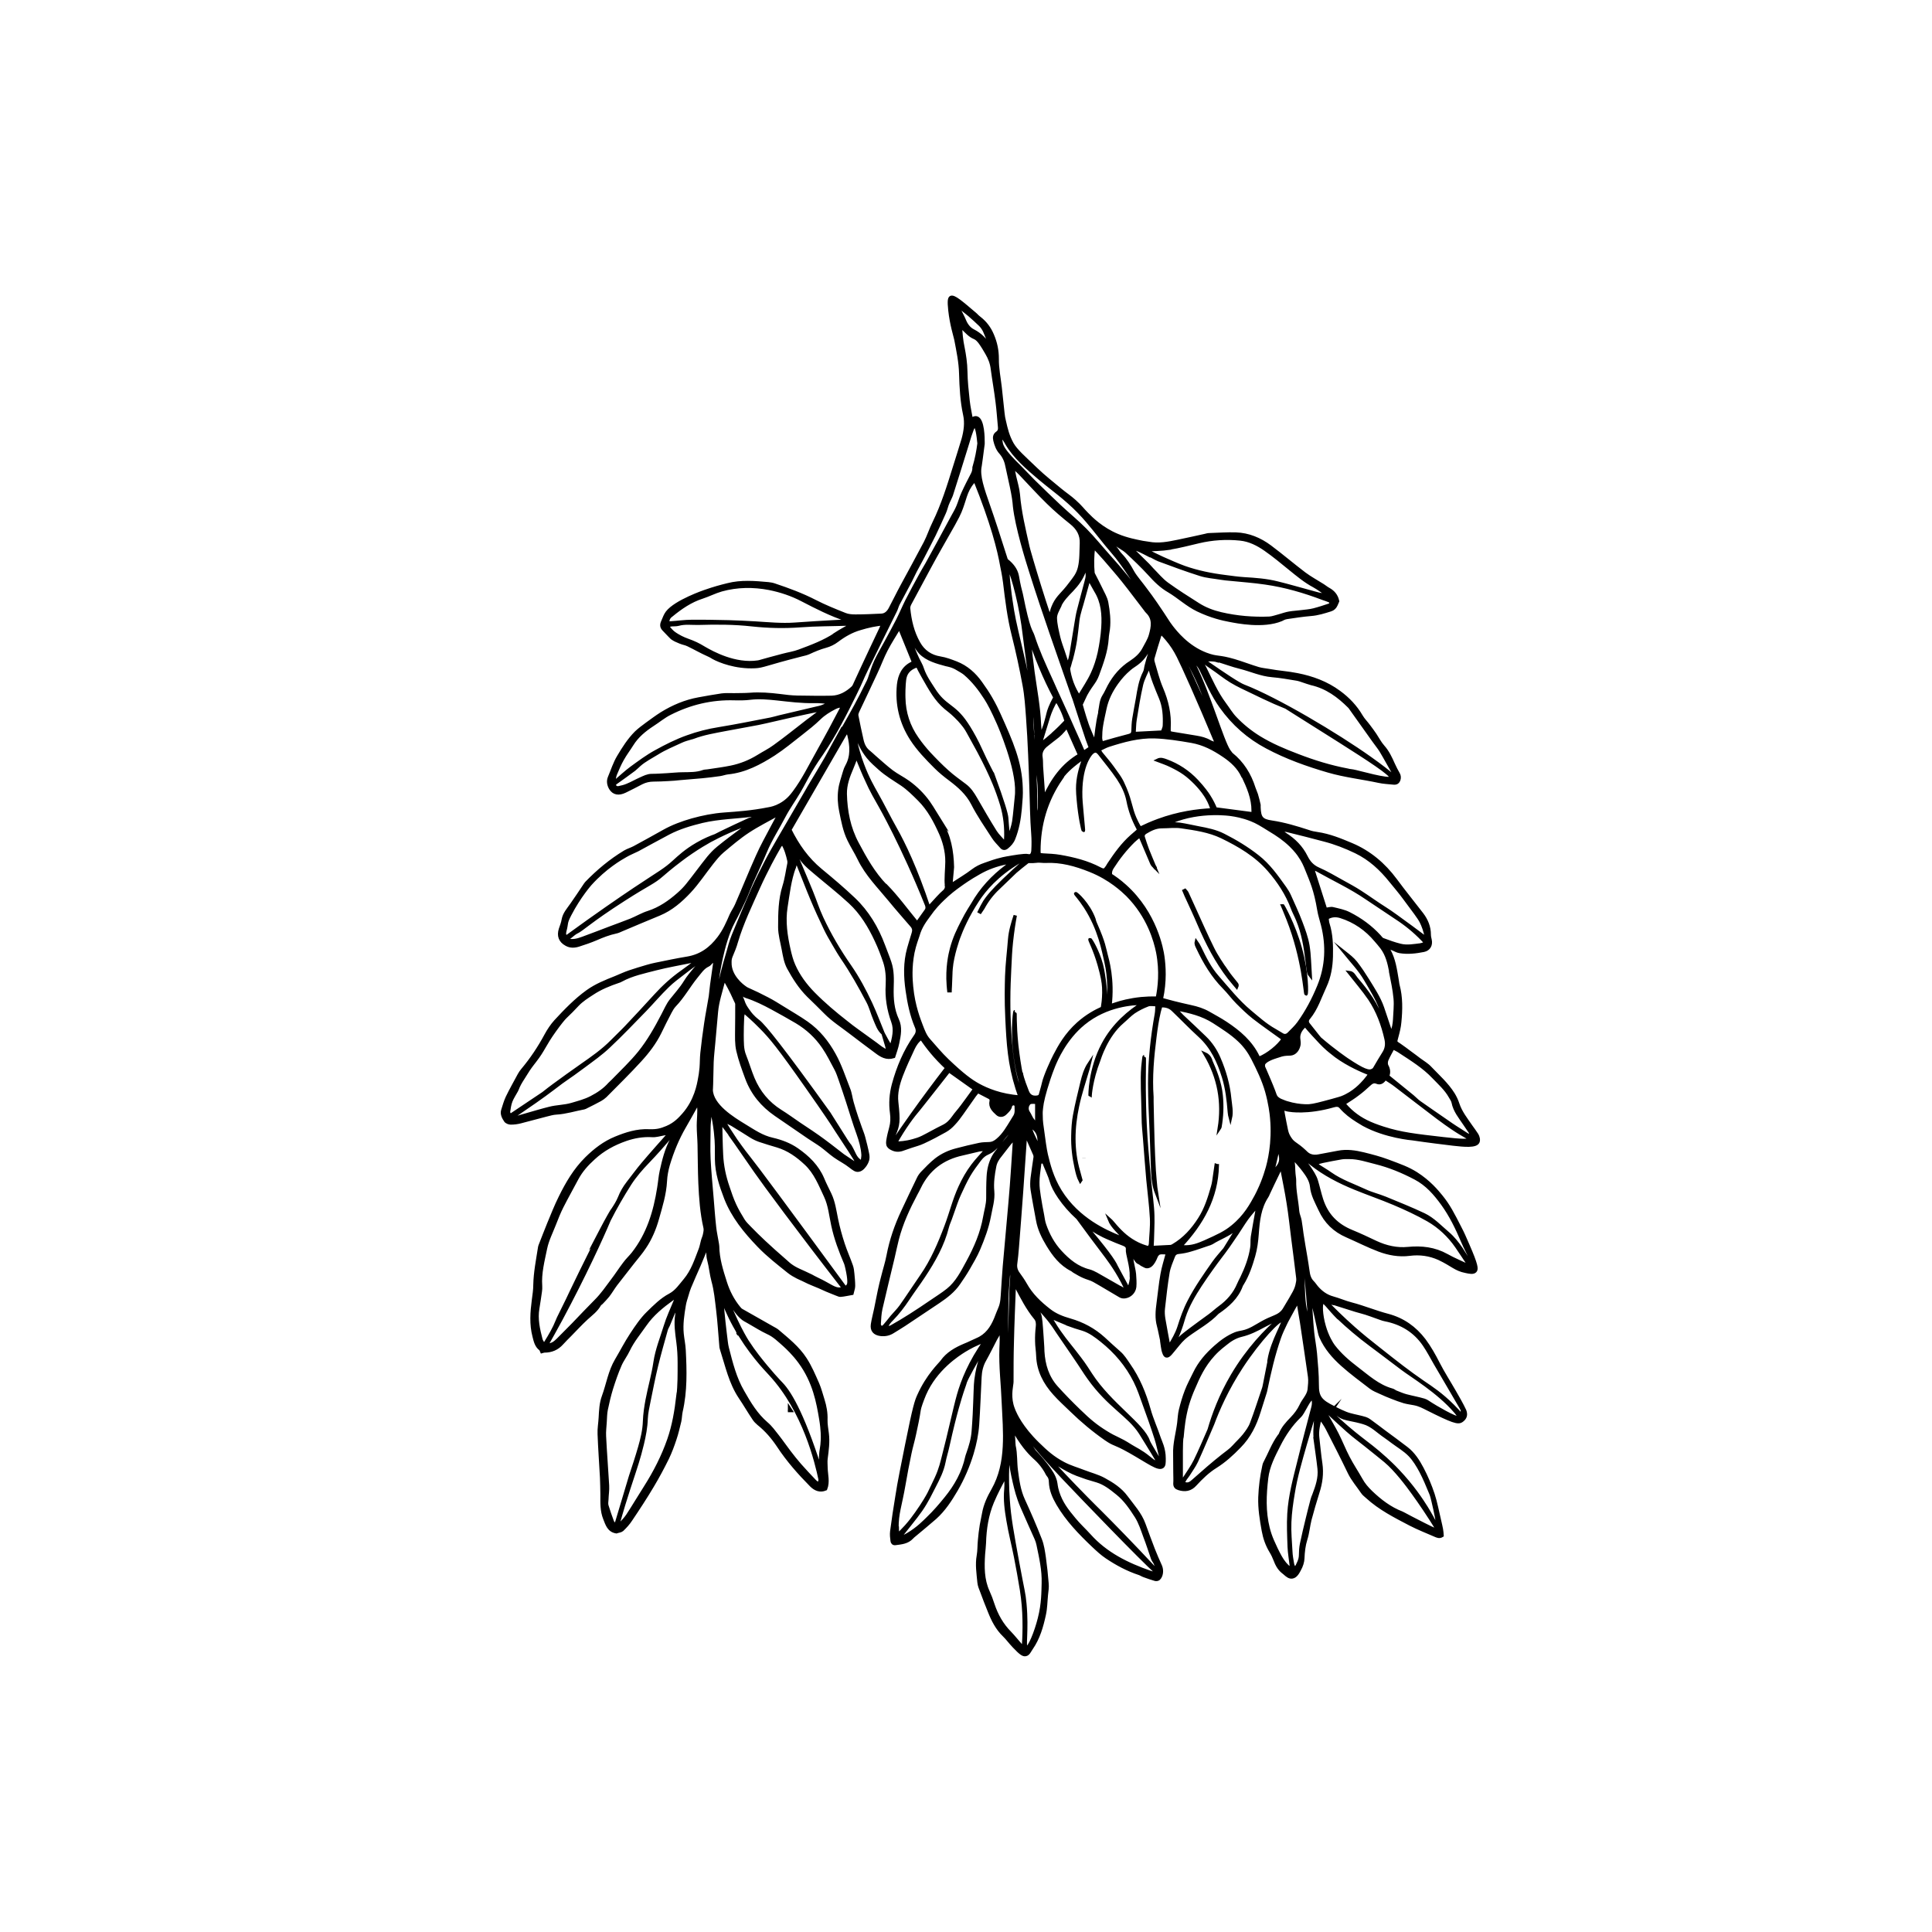 <?xml version="1.0" encoding="UTF-8"?><svg id="Layer_1" xmlns="http://www.w3.org/2000/svg" viewBox="0 0 144.57 144.57"><path d="M86.42,64.89s-.01-.02-.02-.02c0,.01,0,.02.01.03h0Z" fill="#000" stroke="#000" stroke-miterlimit="10" stroke-width=".25"/><path d="M99.87,82.72s.16-.05.29,0c.07.02.13.07.19.14.35.4.77.72,1.22,1,0,0,.17.11.46.28,1.66.91,3.67,1.07,3.67,1.07,1.21.18,2.24.3,3.05.4.81.09,1.69.18,1.84-.16.07-.15.01-.38-.08-.53-.14-.22-.29-.42-.44-.63-.37-.54-.78-1.05-.99-1.69-.08-.25-.2-.5-.34-.73-.47-.75-1.13-1.33-1.73-1.96-.22-.24-.52-.41-.79-.61-.24-.18-.47-.36-.71-.53-.26-.19-.51-.39-.78-.57-.33-.21-.33-.2-.22-.59.1-.37.2-.75.23-1.13.09-.92.11-1.85-.13-2.75-.04-.14-.04-.28-.07-.42-.13-.76-.23-1.53-.62-2.22-.03-.05-.02-.11-.04-.21.13.04.21.06.29.1.19.07.37.19.57.22.6.1,1.2.03,1.8-.09.38-.08.56-.4.47-.79-.03-.12-.06-.25-.06-.38,0-.58-.21-1.08-.55-1.53-.66-.86-1.34-1.69-1.98-2.56-.87-1.17-1.94-2.08-3.29-2.65-.83-.35-1.66-.69-2.56-.82-.23-.03-.46-.08-.68-.16-.89-.29-1.79-.56-2.72-.7-.77-.11-.93-.32-.96-1.1,0-.06,0-.13,0-.19-.06-.26-.12-.52-.2-.78-.05-.16-.13-.31-.18-.47-.32-1.02-.86-1.89-1.7-2.56,0,0-.09-.12-.18-.24-.5-.75-1.49-4.22-2.56-6.37-.12-.25-.34-.65-.64-1.13.22.24.49.55.79.95,0,0,.2.2.32.44.47.96.88,1.93,1.51,2.81.92,1.29,2.06,2.29,3.44,3.02,1.46.78,3.01,1.33,4.59,1.79,1.24.36,2.52.5,3.78.77.36.08.74.09,1.1.13.2.02.32-.05.39-.24.05-.15.04-.3-.04-.44-.13-.23-.26-.47-.37-.72-.21-.47-.42-.93-.77-1.32-.24-.27-.4-.59-.6-.89-.15-.22-.31-.44-.47-.65-.18-.25-.41-.47-.56-.73-.42-.72-.98-1.31-1.65-1.8-.94-.7-2.02-1.09-3.14-1.31-.69-.14-1.4-.18-2.09-.31-.28-.05-.56-.07-.83-.15-.6-.18-1.19-.41-1.79-.59-1.23-.36-1.26-.16-2.13-.49-1.41-.54-2.28-1.67-2.57-2.04-.31-.4-.31-.48-1.18-1.75-.25-.37-.52-.73-.79-1.09-.15-.21-.31-.4-.47-.61-.16-.21-.33-.42-.46-.65-.25-.46-.53-.91-.9-1.29-.19-.2-.24-.33-.35-.46-.27-.33-.53-.57-.71-.73.3.15.7.38,1.16.69,0,0,.21.12.37.27.57.53,1.14,1.07,1.67,1.65.44.49.9.95,1.48,1.28.74.44,1.36,1.04,2.15,1.42,1.02.49,1.88.68,2.37.77.57.11,2.53.51,3.88-.05.09-.04.21-.13.43-.16.6-.09,1.19-.18,1.79-.23.51-.04.98-.19,1.46-.34.2-.06.33-.19.41-.37.05-.1.09-.21.12-.28-.09-.42-.33-.69-.67-.88-.15-.08-.28-.19-.42-.28-.47-.3-.96-.56-1.4-.89-.87-.66-1.7-1.37-2.57-2.02-.75-.56-1.61-.92-2.56-.95-.65-.02-1.31.03-1.96.05-.11,0-.23.03-.34.06-.68.15-1.35.3-2.03.44-.72.15-1.44.29-2.18.15-.2-.04-.41-.05-.61-.1-.28-.06-1.02-.19-1.73-.49-1.18-.49-1.96-1.27-2.28-1.6-.34-.34-.46-.54-.94-.97-.33-.3-.71-.55-1.06-.84-.61-.51-1.24-1-1.81-1.55-.98-.94-1.5-1.38-1.8-1.9-.32-.58-.44-1.07-.59-1.74-.09-.38-.07-.35-.3-2.48-.08-.71-.23-1.43-.22-2.14,0-.64-.12-1.21-.37-1.79-.21-.5-.52-.91-.94-1.24-.17-.13-.28-.25-.31-.28-1.09-.93-1.63-1.4-1.85-1.28-.1.06-.15.23-.07.96.12,1.08.38,1.87.45,2.19.16.84.34,1.69.36,2.55.03,1.03.08,2.05.3,3.06.14.62.05,1.25-.12,1.86-.2.69-.43,1.37-.64,2.06-.44,1.42-.88,2.84-1.54,4.19-.24.48-.4,1-.65,1.48-.57,1.09-1.17,2.17-1.75,3.25-.3.55-.57,1.12-.87,1.68-.14.27-.35.49-.68.5-.64.03-1.28.06-1.93.06-.27,0-.55-.02-.79-.12-.75-.3-1.5-.6-2.22-.97-.99-.51-2.02-.89-3.07-1.24-.14-.05-.3-.07-.45-.09-1.01-.09-2.02-.18-3.03.08-.56.14-.95.24-1.73.51,0,0-2.16.74-2.79,1.56-.14.18-.22.41-.36.74-.09.23-.04.39.12.55.36.37.53.56.59.61.2.14.36.21.61.31.27.11.38.1.61.21.5.24.98.52,1.48.74.23.1.35.19.39.21.47.26,1.69.75,3.12.68.63-.03.68-.17,3.51-.89.17-.04.35-.08.51-.15.41-.19.83-.37,1.28-.49.3-.08.6-.23.85-.42.53-.4,1.09-.72,1.72-.9.3-.09.59-.17.89-.23.24-.05.49-.08.8-.13-.05.16-.08.25-.12.34-.26.56-.53,1.11-.79,1.67-.38.8-.75,1.61-1.12,2.41-.06.13-.11.28-.21.37-.44.41-.96.7-1.58.72-.86.02-1.72,0-2.58-.01-.44-.01-.87-.06-1.31-.12-.74-.09-1.48-.15-2.23-.09-.4.03-.8.02-1.19.03-.31,0-.62-.02-.92.02-.57.08-1.14.19-1.71.29-1,.18-1.92.57-2.78,1.1-.38.24-.74.51-1.1.77-.28.21-.56.41-.81.65-.53.53-.93,1.16-1.31,1.8-.29.48-.46,1.03-.68,1.55-.12.28-.06.57.08.81.23.38.6.45,1.08.22.42-.2.83-.42,1.24-.63.28-.14.58-.21.89-.21.37,0,.74-.02,1.11-.04.3-.01.59-.04.88-.07.55-.05,1.1-.09,1.65-.14.45-.04.89-.1,1.33-.16.2-.03.4-.11.6-.13,1.28-.13,2.38-.72,3.43-1.39.72-.47,1.38-1.02,2.06-1.55.46-.36.93-.73,1.35-1.14.34-.33.73-.57,1.14-.78.17-.09.37-.17.61-.12-.32.61-.63,1.19-.94,1.78-.29.54-.55,1-.76,1.38-.85,1.52-1.22,2.32-1.93,3.28-.19.26-.5.65-1.03.94-.38.21-.71.28-.9.31-1.26.25-2.32.32-3.29.39-.83.06-1.63.22-2.42.44-.73.21-1.44.47-2.1.84-.74.41-1.48.83-2.23,1.23-.23.12-.48.19-.7.32-1.06.64-2.01,1.43-2.87,2.32-.05.05-.09.12-.14.19-.32.48-.64.96-.97,1.43-.25.36-.55.68-.63,1.13-.04.24-.13.47-.21.7-.16.5-.02.89.44,1.14.3.17.62.15.93.05.44-.14.88-.29,1.3-.47.48-.21.97-.4,1.49-.51.14-.03.27-.09.4-.15.95-.4,1.89-.8,2.84-1.19.89-.37,1.6-.99,2.24-1.67.62-.66,1.12-1.43,1.69-2.15.25-.31.5-.63.8-.88.62-.52,1.24-1.05,1.91-1.49.73-.48,1.52-.87,2.37-1.35-.21.4-.39.71-.55,1.02-.38.73-.79,1.45-1.12,2.2-.54,1.2-1.03,2.43-1.56,3.64-.11.26-.28.49-.4.75-.26.6-.51,1.18-.92,1.72-.61.81-1.35,1.35-2.36,1.52-.8.13-1.59.3-2.38.46-.21.04-.43.1-.64.16-.44.13-.88.26-1.32.41-.35.12-.69.28-1.03.42-.73.29-1.46.58-2.1,1.04-.89.64-1.65,1.43-2.39,2.23-.28.31-.52.67-.72,1.04-.5.93-1.08,1.8-1.76,2.61-.09.11-.17.22-.24.35-.3.56-.62,1.12-.9,1.7-.14.3-.23.63-.33.94-.1.3.05.56.2.79.07.11.26.18.39.18.24,0,.49-.03.72-.09.65-.16,1.29-.35,1.94-.51.25-.06.5-.14.75-.15.71-.04,1.38-.26,2.08-.39.06-.01.12-.05.18-.08.34-.17.69-.34,1.03-.53.13-.07.26-.17.37-.27.88-.89,1.77-1.76,2.61-2.68.57-.62,1.09-1.3,1.47-2.07.25-.52.51-1.04.78-1.55.09-.17.19-.34.32-.48.63-.65,1.06-1.45,1.63-2.15.27-.32.49-.69.89-.87.1-.04.17-.16.25-.23.06-.05.13-.1.25-.19,0,.18,0,.29-.02.4-.07.5-.14.99-.21,1.49-.04.29-.06.59-.1.88-.11.68-.25,1.36-.35,2.05-.11.72-.2,1.45-.28,2.18-.04.37-.03.74-.06,1.11-.03.35-.08.65-.11.79-.08.46-.29,1.68-1.21,2.72-.25.28-.62.7-1.24.96-.47.2-.78.27-1.35.25-.88-.04-1.7.22-2.5.55-.83.34-1.53.88-2.17,1.51-.86.85-1.45,1.86-1.97,2.92-.32.64-.58,1.31-.86,1.98-.23.55-.43,1.1-.65,1.65-.02.06-.03.12-.04.19-.14.9-.32,1.8-.34,2.71,0,.38-.06.77-.11,1.15-.12.91-.19,1.81.05,2.72.09.35.16.7.47.94.06.04.07.14.1.2.08-.02.14-.05.2-.05.52,0,.95-.18,1.3-.57.2-.22.41-.43.62-.64.4-.41.8-.84,1.22-1.23.35-.32.74-.6.98-1.03.03-.05.09-.09.14-.13.17-.18.34-.35.49-.54.21-.27.38-.57.59-.85.42-.55.86-1.09,1.28-1.64.29-.37.61-.73.87-1.13.44-.65.75-1.39.96-2.14.26-.92.55-1.84.6-2.82.02-.41.1-.82.21-1.21.3-1,.69-1.96,1.22-2.87.3-.51.58-1.03.87-1.54.03-.05.09-.07.19-.15.01.24.03.42.02.59,0,.35-.04.69-.04,1.04,0,.47.05.95.06,1.42.02.96.02,1.93.06,2.89.05,1.11.13,2.23.38,3.32.04.16,0,.35-.04.53-.03.16-.11.31-.15.47-.06.21-.09.43-.17.63-.31.8-.57,1.62-1.14,2.3-.34.4-.63.85-1.11,1.11-.65.34-1.16.86-1.67,1.36-.47.46-.85,1.03-1.22,1.59-.41.62-.75,1.29-1.13,1.93-.5.84-.64,1.81-.97,2.71-.19.51-.21,1.06-.24,1.59-.02.41-.1.82-.08,1.23.04,1.09.12,2.18.18,3.27.02.41.02.82.03,1.23,0,.62-.03,1.24.21,1.83.17.43.3.89.86.98.14-.05.32-.06.43-.15.24-.23.47-.48.65-.76.56-.83,1.11-1.67,1.62-2.53.4-.67.77-1.36,1.12-2.07.22-.46.4-.94.56-1.43.15-.44.25-.89.36-1.34.05-.24.05-.49.1-.72.35-1.52.31-3.06.23-4.6-.02-.41-.11-.81-.15-1.22-.07-.72.04-1.44.16-2.15.04-.25.13-.5.2-.74.06-.2.11-.39.19-.58.23-.56.48-1.11.72-1.66.2-.47.39-.93.6-1.44.02.08.05.12.05.16.02.29,0,.6.08.88.14.52.18,1.07.32,1.58.2.71.26,1.44.35,2.16.11.89.16,1.79.24,2.69,0,.1.03.2.06.3.39,1.21.65,2.46,1.37,3.54.36.53.68,1.09,1.04,1.62.09.14.21.26.34.37.59.47,1.07,1.03,1.49,1.66.71,1.08,1.56,2.04,2.46,2.95.29.29.65.45,1.07.27.21-.53.04-1.06.03-1.57,0-.23-.03-.46,0-.69.08-.62.17-1.25.09-1.88-.04-.34-.11-.69-.1-1.03.02-.51-.07-1-.22-1.48-.13-.4-.23-.82-.4-1.21-.28-.63-.55-1.28-.93-1.86-.54-.84-1.33-1.46-2.08-2.1-.11-.09-.24-.15-.36-.22-.77-.44-1.54-.87-2.31-1.31-.08-.04-.14-.11-.2-.18-.47-.57-.81-1.23-1.03-1.93-.28-.88-.56-1.76-.57-2.7,0-.09-.03-.18-.04-.27-.06-.38-.15-.76-.19-1.14-.08-.71-.13-1.43-.19-2.15-.08-.98-.18-1.97-.23-2.95-.04-.79,0-1.59,0-2.39,0-.26.04-.52.06-.78-.05-.72-.03-.88,0-.89.08-.01.31.98.43,1.99.11.99.07,1.33.08,2.08.01,1.02.33,1.97.69,2.91.54,1.38,1.46,2.5,2.47,3.55.69.72,1.47,1.32,2.24,1.94.43.34.97.55,1.03.58.72.37.95.4,1.78.79.02,0,.31.14.71.29.18.06.27.12.35.11.28-.02.55-.09.86-.14.04-.19.12-.37.12-.55,0-.3-.03-.61-.06-.92-.02-.2-.04-.41-.11-.6-.19-.54-.43-1.07-.61-1.62-.2-.61-.37-1.23-.5-1.86-.13-.63-.21-1.27-.49-1.86-.18-.38-.38-.76-.54-1.15-.4-.95-1.11-1.63-1.93-2.2-.55-.38-1.17-.61-1.81-.76-.82-.18-1.43-.62-2.16-1.06-.8-.49-2.41-1.47-2.44-2.65,0-.06.01-.03.02-.42.02-.55.02-1.11.04-1.66.02-.47.08-.95.12-1.42.07-.78.14-1.56.21-2.34.07-.77.32-1.5.51-2.25.01-.05.06-.1.11-.17.2.33.48.83.77,1.49.07.17.14.25.14.35,0,.64,0,1.28-.01,1.92,0,.53-.03,1.05.09,1.57.16.7.41,1.37.66,2.05.43,1.16,1.17,2.04,2.17,2.73.82.56,1.63,1.12,2.45,1.68.32.22.65.41.97.64.34.25.65.54,1,.79.38.27.8.47,1.16.76.26.2.42.33.62.29.26-.04.44-.32.51-.42.11-.17.15-.32.16-.35.03-.14.03-.28,0-.42-.08-.43-.19-.85-.3-1.27-.06-.23-.16-.46-.24-.69-.09-.27-.19-.53-.28-.8-.12-.37-.24-.73-.34-1.1-.1-.34-.13-.71-.27-1.04-.34-.86-.62-1.74-1.07-2.55-.52-.94-1.17-1.75-2.05-2.37-.57-.4-1.17-.74-1.76-1.11-.39-.24-.78-.49-1.19-.7-.49-.26-.99-.5-1.49-.72-.13-.06-.19-.12-.25-.16-.13-.09-1.09-.81-1.06-1.84,0-.15,0-.27.08-.47.15-.36.3-.71.4-1.08.42-1.42,1.07-2.75,1.67-4.1.27-.6.56-1.18.86-1.76.23-.45.48-.88.73-1.32.04-.07.12-.12.2-.2.26.44.38.88.48,1.33.01.06,0,.13,0,.19-.12.57-.19,1.15-.36,1.69-.32,1.01-.33,2.05-.33,3.08,0,.56.17,1.11.27,1.67.09.47.16.94.39,1.37.41.75.86,1.46,1.47,2.07.43.42.87.84,1.29,1.27.56.57,1.24,1,1.86,1.48.64.49,1.29.98,1.94,1.46.37.28.76.53,1.3.36.1-.32.23-.66.3-1.02.12-.58.24-1.17-.03-1.74-.35-.76-.41-1.55-.39-2.37.02-.64.04-1.29-.17-1.91-.14-.43-.32-.84-.47-1.26-.49-1.32-1.2-2.51-2.22-3.48-.8-.76-1.64-1.47-2.49-2.17-1-.83-1.72-1.85-2.3-3.02,1.37-2.37,2.74-4.75,4.12-7.13.04-.07.09-.13.13-.19,0,0,.02-.01.04-.01.01,0,.02,0,.05.01.03.07.07.15.09.24.19.79.26,1.57-.16,2.32-.07.12-.12.26-.16.39-.13.46-.3.91-.36,1.37-.07.53-.04,1.08.07,1.61.15.73.28,1.47.61,2.14.23.48.53.94.76,1.42.57,1.18,1.49,2.09,2.3,3.08.54.66,1.1,1.29,1.65,1.93.15.18.17.35.1.57-.12.38-.23.76-.34,1.14-.29,1.04-.26,2.1-.11,3.14.13.92.32,1.85.69,2.72.11.25.09.47-.09.71-.77,1.1-1.28,2.31-1.63,3.6-.19.71-.24,1.42-.14,2.14.05.38.04.74-.06,1.1-.09.32-.17.65-.22.98-.03.23,0,.36.13.47.06.05.13.09.22.13.27.13.55.11.82,0,.19-.07.39-.13.58-.2.3-.1.62-.18.91-.32.56-.26,1.11-.55,1.64-.85.23-.13.44-.31.62-.51.23-.24.43-.51.62-.78.32-.45.63-.9.95-1.35.07-.1.16-.19.24-.29.31.16.58.3.85.44.12.06.18.15.15.28-.1.44.19.7.46.95.18.17.43.14.61-.05.16-.16.34-.31.38-.56,0-.06.14-.14.22-.15.06,0,.2.08.2.12,0,.27.06.56-.09.82-.07.12-.15.24-.22.36-.31.5-.6,1.02-1.06,1.41-.19.17-.39.28-.65.29-.24.01-.49.01-.73.06-.58.12-1.15.26-1.72.41-.55.14-1.07.38-1.52.73-.37.29-.7.64-1.03.98-.12.13-.23.28-.3.44-.39.81-.78,1.62-1.16,2.44-.5,1.06-.88,2.16-1.1,3.32-.1.53-.27,1.04-.4,1.57-.09.35-.18.69-.25,1.04-.1.46-.18.92-.28,1.39-.08.38-.18.75-.24,1.13-.07.45.15.7.6.76.33.04.64-.02.92-.2.28-.18.57-.34.85-.53.86-.57,1.7-1.14,2.56-1.71.58-.39,1.13-.81,1.53-1.4.25-.36.49-.72.71-1.1.27-.47.55-.94.76-1.43.34-.8.65-1.62.81-2.48.11-.62.31-1.22.25-1.86-.06-.63.03-1.26.15-1.87.06-.32.23-.59.44-.84.23-.28.43-.57.66-.85.1-.12.21-.24.31-.35.03.01.05.03.08.04-.01.21-.03.43-.04.64-.06.94-.12,1.87-.19,2.81-.06.86-.15,1.72-.22,2.57-.1,1.15-.21,2.3-.31,3.46-.05.63-.09,1.25-.13,1.88-.03.42-.03.85-.2,1.25-.12.27-.22.55-.33.82-.28.67-.67,1.24-1.38,1.54-.31.13-.6.29-.91.41-.67.28-1.3.63-1.73,1.24-.15.21-1.04,1.01-1.73,2.55-.18.4-.32.78-.91,3.73-.75,3.72-.56,2.93-.71,3.75-.15.88-.28,1.78-.4,2.67-.03.24,0,.48.03.72.01.12.1.21.24.19.45-.06.9-.09,1.24-.46.06-.07.13-.12.2-.18.51-.43,1.03-.85,1.53-1.29.66-.59,1.14-1.33,1.58-2.08.5-.86.9-1.79,1.19-2.75.21-.71.36-1.42.41-2.15.08-1.18.12-2.36.18-3.54.02-.45.12-.89.35-1.29.29-.52.55-1.05.82-1.57.12-.23.26-.44.4-.66.05.48.03.92.01,1.37-.05,1.35.12,2.69.17,4.04.05,1.1.14,2.21.08,3.31-.06,1.14-.28,2.23-.86,3.25-.31.54-.58,1.12-.69,1.75-.05.29-.12.58-.17.87-.06.38-.11.76-.14,1.14-.04.38-.02.77-.09,1.15-.12.67-.01,1.33.05,1.99.02.24.12.47.21.7.18.49.37.98.57,1.47.26.66.58,1.29,1.1,1.79.25.24.39.46.74.83.51.54.69.65.86.62.21-.03.3-.28.44-.48.52-.75.77-1.62.96-2.5.11-.49.11-.99.16-1.49.03-.28.08-.57.05-.84-.05-.65-.12-1.3-.21-1.95-.07-.46-.13-.93-.3-1.35-.39-1-.82-1.99-1.27-2.97-.32-.7-.42-1.45-.52-2.2-.08-.61-.03-1.23-.17-1.84-.01-.06-.02-.26-.03-.46-.03-.36-.05-.65-.06-.85.62,1.14,1.18,1.77,1.59,2.15.18.16.66.58,1.01,1.29.05.09.21.18.22.55.02.62.25,1.14.55,1.66.7,1.2,1.66,2.19,2.66,3.14.32.3.64.6,1,.84.76.51,1.56.94,2.44,1.23.12.04.23.12.35.16.28.1.55.2.84.28.07.02.19,0,.24-.04.24-.21.28-.65.14-.96-.19-.41-.36-.82-.53-1.24-.24-.62-.47-1.25-.7-1.88-.28-.78-.84-1.38-1.32-2.03-.43-.59-1.05-.99-1.68-1.33-.46-.25-.98-.38-1.47-.57-.51-.2-1.05-.35-1.54-.61-.8-.42-1.31-.88-1.94-1.5-1.24-1.21-1.66-2.18-1.77-2.43-.08-.2-.13-.34-.16-.46-.21-.81,0-1.49,0-1.73,0-.99,0-1.98.03-2.97.03-1.35.09-2.7.14-4.04,0-.07.03-.14.04-.2.08.01.1.04.12.08.43.82.85,1.65,1.44,2.36.15.18.17.41.14.66-.04.36-.06.72-.05,1.08,0,.36.07.72.08,1.08.04,1.11.53,2.03,1.25,2.83.39.44.84.84,1.26,1.25.8.78,1.66,1.5,2.58,2.14.7.48.56.24,1.79.93,1.43.81,2.14,1.38,2.45,1.14.12-.1.12-.27.12-.61,0-.75-.3-1.3-.36-1.49-.24-.73-.57-1.44-.77-2.17-.34-1.2-.8-2.33-1.52-3.35-.22-.32-.42-.65-.71-.9-.4-.35-.78-.7-1.17-1.06-.73-.66-1.57-1.11-2.51-1.38-.56-.16-1.09-.36-1.56-.73-.71-.55-1.34-1.15-1.78-1.94-.16-.28-.34-.54-.53-.8-.17-.23-.24-.47-.2-.76.05-.38.09-.76.12-1.15.11-1.4.22-2.79.32-4.19.09-1.26.17-2.51.26-3.77,0-.13.03-.27.04-.44.08.06.12.08.13.11.19.42.38.85.56,1.27.03.07.04.15.03.22-.07.52-.16,1.04-.22,1.56-.03.28-.04.57,0,.84.12.77.27,1.54.41,2.31.12.67.41,1.26.76,1.84.46.76.98,1.44,1.79,1.85.08.04.14.11.22.15.22.13.44.26.67.36.26.12.54.17.78.31.66.37,1.3.77,1.96,1.15.1.06.24.08.36.06.37-.05.68-.36.72-.74.03-.32,0-.64-.02-.95-.03-.31-.12-.61-.17-.91-.03-.2-.07-.41,0-.69.11.21.17.35.25.48.07.1.15.23.26.26.11.04.17.12.24.15.2.11.3.16.37.15.17-.01.41-.1.68-.78.04-.1.16-.23.26-.25.19-.04.39,0,.59,0-.15.57-.32,1.08-.41,1.61-.13.71-.19,1.43-.29,2.14-.08.58-.13,1.15.03,1.72.09.34.15.7.23,1.05.01.06,0,.13.02.19.03.19.05.38.09.57.06.22.12.4.24.43.18.05.38-.27.75-.71.23-.27.39-.51.84-.85.75-.55,1.59-1,2.24-1.69,0,0,.02-.01.03-.02.74-.51,1.4-1.09,1.73-1.96.02-.06.05-.12.09-.17.4-.65.64-1.37.85-2.1.15-.52.22-1.07.26-1.62.07-.98.17-1.97.74-2.83.04-.05.06-.12.08-.17.24-.51.48-1.02.73-1.53.06-.13.13-.27.21-.44.07.07.1.09.1.11.16.85.34,1.69.47,2.54.14.86.23,1.73.34,2.6.13,1.01.26,2.01.38,3.02.02.2-.02.31-.03.38-.08.48-.25.73-.95,1.9-.03.05-.09.16-.2.27-.15.16-.34.26-.55.35-.32.13-.64.27-.94.44-.47.26-.91.58-1.45.69-.19.04-.38.07-.56.14-.56.23-1.04.58-1.5.99-.63.56-1.17,1.18-1.54,1.95-.21.44-.45.87-.62,1.32-.18.46-.32.95-.44,1.43-.08.32-.09.66-.13.99-.1.78-.33,1.53-.3,2.33.01.45,0,.9.01,1.35,0,.28.02.57,0,.85,0,.2.09.3.28.36.47.15.88.09,1.23-.3.46-.5.95-.98,1.53-1.34.67-.42,1.24-.94,1.79-1.51.73-.74,1.16-1.62,1.46-2.59.12-.38.24-.76.36-1.14.05-.17.12-.34.15-.52.27-1.31.57-2.61,1.01-3.87.12-.35.28-.69.44-1.02.06-.14.13-.26.28-.54.16-.3.39-.72.68-1.23.03.21.09.55.16.98.05.28.09.5.11.65.2,1.36.41,2.72.6,4.08.04.31,0,.64-.03.95-.06.46-.43.78-.61,1.19-.17.36-.41.68-.69.97-.35.36-.69.73-.87,1.21-.01.03-.05.06-.07.09-.46.63-.72,1.36-1.08,2.04-.04.07-.05.15-.07.22-.17.77-.27,1.54-.3,2.33-.03.85.11,1.69.26,2.52.1.55.28,1.06.57,1.54.13.21.23.43.32.66.24.66.55.84.69.96.2.18.37.32.57.29.25-.03.41-.3.52-.51.19-.33.27-.63.28-.88.02-.49.07-.96.22-1.44.15-.47.19-.98.31-1.46.18-.68.38-1.36.59-2.03.23-.71.33-1.42.22-2.17-.1-.65-.15-1.3-.23-1.95-.06-.5.07-.98.18-1.48.21.27.4.54.55.83.56,1.09,1.11,2.17,1.64,3.27.26.54.65.98.98,1.47.09.14.23.24.35.35.96.88,2.11,1.46,3.24,2.05.6.31,1.24.56,1.86.83.15.06.3.15.51.02-.01-.15-.02-.31-.05-.47-.04-.21-.09-.43-.14-.64-.16-.66-.28-1.34-.49-1.98-.22-.66-.49-1.3-.81-1.91-.3-.57-.65-1.12-1.17-1.52-.57-.44-1.15-.86-1.73-1.29-.27-.2-.53-.41-.8-.6-.18-.13-.35-.28-.55-.34-.38-.12-.77-.18-1.16-.29-.23-.06-.45-.16-.67-.26-.19-.08-.36-.18-.54-.27-.97-.47-1.24-.78-1.23-1.7,0-.78-.07-1.56-.14-2.35-.05-.52-.15-1.04-.21-1.56-.05-.49-.08-.9-.13-1.69-.04-.62-.07-1.14-.09-1.5.27,1.05.48,1.92.61,2.55.14.62.14.73.24.96.36.83.95,1.5,1.61,2.09.67.6,1.4,1.13,2.11,1.68.22.17.49.27.75.39.28.13.56.25.85.36.3.12.6.23.9.32.25.07.5.1.76.15.41.08.69.24.97.38,1.91.96,2.29,1.07,2.55.91.05-.03.26-.17.3-.4.02-.11,0-.24-.05-.37-.23-.49-.5-.95-.77-1.42-.4-.7-.84-1.38-1.21-2.1-.31-.61-.64-1.2-1.05-1.75-.7-.92-1.59-1.55-2.72-1.85-.92-.24-1.8-.61-2.72-.85-.47-.12-.92-.32-1.39-.45-.51-.14-.9-.43-1.23-.82-.1-.12-.18-.25-.29-.36-.23-.23-.31-.52-.35-.84-.04-.34-.11-.68-.16-1.03-.1-.58-.2-1.16-.29-1.75-.05-.33-.08-.66-.14-.99-.04-.24-.16-.47-.18-.71-.06-.77-.25-1.52-.23-2.3,0-.17-.04-.33-.05-.5-.02-.19-.02-.38-.03-.58-.01-.18-.04-.36-.06-.54.03-.01.05-.02.08-.03.26.3.53.59.76.9.27.36.53.74.58,1.2.06.64.37,1.17.63,1.73.42.92,1.09,1.57,2.02,1.97.8.35,1.58.75,2.4,1.06.72.27,1.49.41,2.27.31.77-.1,1.51,0,2.22.32,1.01.48,1.22.81,1.98.96.32.07.57.12.71-.02.14-.14.11-.45-.54-1.94-.26-.6-.39-.9-.58-1.26-.55-1.08-.86-1.69-1.42-2.38-.31-.38-.9-1.1-1.88-1.72-.61-.38-1.12-.56-2.11-.93-.59-.22-1.2-.38-1.81-.53-.62-.15-1.26-.25-1.91-.12-.48.09-.96.18-1.44.27-.24.05-.46.04-.66-.04-.17-.07-.27-.17-.38-.28-.67-.63-.85-.57-1.12-.98-.13-.2-.21-.35-.27-.63-.08-.39-.16-.78-.23-1.17-.03-.13-.04-.27-.06-.47.23.09.42.13.53.14,0,0,1.3.24,3.28-.33ZM91.08,49.4c.58.17,1.15.39,1.73.53.79.2,1.55.55,2.38.62.61.05,1.22.16,1.83.26.18.03.35.09.52.15.2.06.39.14.59.19,1.15.26,2.04.92,2.85,1.73.02.02.04.04.05.06.59.83,1.19,1.67,1.78,2.5.17.24.36.47.52.72.21.34.23.4.67,1.17.37.65.42.71.38.78,0,0-.01.02-.02.03-.43-.35-1.06-.85-1.84-1.4-2.49-1.77-6.96-4.43-9.46-5.4-.39-.15-1.45-.86-2.78-1.78-.05-.03-.08-.08-.16-.17.36-.03.66-.05.96.04ZM90.65,49.93c.5.34.97.73,1.48,1.04.51.31,1.07.56,1.61.82.54.26,1.09.53,1.64.77.28.12.57.24.86.36.86.54,1.57.99,2.11,1.33,1.5.95,1.59,1,1.92,1.21,2.06,1.31,3.94,2.51,3.82,2.74-.12.25-2.48-.44-2.84-.5,0,0-.09-.01-.21-.03-.05,0-.11-.02-.2-.04-1.28-.24-2.51-.62-3.73-1.09-1-.38-1.98-.79-2.89-1.35-.66-.41-1.26-.89-1.79-1.45-.31-.32-.54-.72-.81-1.08-.61-.82-1.01-1.76-1.46-2.66-.08-.17-.19-.32-.33-.55.35.12.59.31.84.48ZM87.52,41.01c.73-.12,1.46-.31,2.18-.48,1.02-.24,2.06-.31,3.1-.2.7.07,1.33.39,1.9.79.63.44,1.22.93,1.82,1.42.58.47,1.15.95,1.81,1.3.35.19.67.45,1.01.67-.47.05-.87-.11-1.29-.22-.82-.22-1.63-.46-2.45-.66-.82-.21-1.67-.27-2.51-.32-.47-.03-.94-.1-1.41-.16-1.05-.13-2.08-.34-3.07-.69-.55-.2-1.09-.45-1.62-.68-.35-.16-.69-.33-1.04-.5-.07-.03-.12-.08-.2-.13.6-.04,1.19-.04,1.77-.13ZM85.94,41.49c.26.13.51.29.78.4,1.02.38,2.05.76,3.09,1.09.5.16,1.03.19,1.55.28.23.04.46.06.69.08.88.09,1.77.15,2.64.28,1.48.21,2.91.63,4.31,1.16.16.06.32.1.47.17.06.03.13.1.13.16,0,.06-.06.15-.12.17-.39.13-.78.26-1.17.36-.31.08-.63.1-.95.14-.29.04-.59.05-.88.1-.25.04-.49.13-.74.2-.25.06-.49.16-.74.18-1.23.05-2.44-.05-3.64-.33-.6-.14-1.18-.36-1.7-.69-.79-.5-1.58-1-2.34-1.55-.41-.3-.74-.71-1.1-1.07-.11-.11-.2-.23-.31-.34-.37-.37-.75-.73-1.12-1.1-.04-.04-.07-.1-.13-.19.5.1.89.33,1.28.53ZM50.26,46.02c.69-.56,1.41-1.06,2.28-1.34.49-.16.95-.4,1.44-.54,1.18-.33,2.4-.34,3.59-.11.85.17,1.69.45,2.47.86,1.06.55,2.12,1.09,3.26,1.47.04.01.06.04.18.11-.38.02-.67.03-.97.05-1.01.06-2.02.11-3.04.19-.99.07-1.98-.03-2.96-.09-.67-.04-1.33-.07-2-.09-.92-.02-1.85-.04-2.77-.03-.51,0-1.02.08-1.53.11-.07,0-.15,0-.24,0-.03-.28.1-.45.29-.6ZM62.53,47.46c-.84.56-1.78.91-2.72,1.26-.39.15-.82.21-1.23.32-1.82.48-1.67.47-1.86.5-1.73.26-3.45-.71-3.96-1-.23-.13-.51-.32-.99-.51-.29-.12-.47-.16-.81-.33-.39-.2-.56-.34-.63-.4-.2-.18-.33-.36-.41-.49.16-.03.25-.05.34-.06.17-.01.34,0,.5-.04.5-.14,1-.06,1.5-.07,1.34-.04,2.67-.04,4.01.11,1.2.13,2.4.16,3.61.07,1.18-.09,2.36-.08,3.54-.12.07,0,.15.01.22.02,0,.02,0,.05.01.07-.38.22-.76.42-1.13.66ZM60.52,53.89c-1.3,1.01-1.7,1.34-2.57,1.97-.38.28-.81.49-1.21.74-.63.39-1.31.66-2.03.81-.58.12-1.16.19-1.74.28-.11.02-.24.01-.34.05-.5.18-1.01.16-1.52.17-.4,0-.8.05-1.19.07-.38.02-.77.05-1.15.05-.31,0-.57.14-.84.26-.34.15-.66.34-1.01.48-.19.08-.39.13-.59.17-.18.04-.33-.02-.38-.24.05-.05.1-.11.16-.15.45-.32.9-.64,1.34-.97.14-.11.26-.24.4-.36.4-.35.87-.58,1.32-.86.57-.36,1.19-.61,1.79-.89.25-.12.53-.19.8-.27.04-.01.08-.01.11-.03.78-.3,1.6-.43,2.42-.59.81-.16,1.62-.29,2.43-.45.92-.19,1.13-.26,2.44-.55.63-.14,1.47-.32,2.48-.53-.26.19-.64.48-1.1.83ZM61.23,52.96c-.97.23-1.95.46-2.92.69-.21.05-.42.12-.63.16-1.29.25-2.57.51-3.86.72-.82.13-1.61.33-2.38.61-.82.29-1.61.69-2.37,1.11-.64.35-1.23.79-1.82,1.22-.42.31-.8.67-1.2,1.01-.04-.02-.08-.04-.12-.05.04-.17.05-.35.12-.51.16-.38.32-.76.52-1.11.21-.38.48-.73.71-1.1.39-.63.94-1.08,1.55-1.48.44-.28.85-.63,1.32-.86,1.5-.76,3.1-1.14,4.8-1.09.4.01.8.01,1.19-.04.67-.08,1.34-.02,2,.05.92.1,1.84.22,2.77.2.39-.01.79.03,1.19.08-.26.19-.54.32-.85.39ZM53.72,63.47c-.26.21-.49.46-.7.71-.54.67-1.04,1.37-1.58,2.04-.2.25-.43.48-.67.69-.67.59-1.39,1.09-2.25,1.37-.45.14-.86.39-1.3.57-.5.2-1.01.38-1.51.57-.71.27-1.41.54-2.12.8-.46.17-.7.2-1.13.15.05-.08.08-.17.14-.22.25-.21.46-.37.52-.39.44-.2,1.02-.83,3.57-2.46,1.9-1.22,2.18-1.24,2.86-1.84.14-.12.64-.56,1.36-1.1.23-.18.5-.37.79-.57.6-.41,1.1-.7,1.42-.88.34-.18.82-.43,1.43-.7.3-.13,1.33-.58,1.38-.49.05.09-.89.67-2.2,1.74ZM56.36,61.23c-.14.06-.25.08-.28.09-.71.33-1.42.65-2.13,1-.14.07-.27.14-.41.21h0c-.33.12-.81.31-1.36.63-.87.5-1.4,1.01-1.72,1.3-.72.66-1.01.77-2.96,2.07-1.12.75-2.8,1.9-5.12,3.59-.03-.02-.09-.07-.12-.14-.04-.1-.02-.2,0-.3.18-.65.02-.56.38-1.25.71-1.37,1.53-2.29,1.53-2.29,1.12-1.24,2.25-1.89,2.64-2.11.29-.17.6-.29.9-.44.78-.42,1.55-.85,2.33-1.26.79-.41,1.64-.66,2.5-.87,1.27-.3,2.57-.31,3.85-.48.12-.02.25-.03.42-.05-.1.09-.25.2-.46.29ZM40.71,100.67c-.1-.19-.19-.3-.23-.42-.2-.77-.38-1.55-.24-2.35.07-.42.13-.83.19-1.25.02-.14.03-.28.02-.42-.07-.96.18-1.89.37-2.82.13-.62.43-1.21.66-1.8.17-.44.35-.89.56-1.31.36-.71.75-1.4,1.12-2.1.32-.6.76-1.09,1.26-1.54.7-.65,1.52-1.09,2.41-1.4.64-.22,1.29-.33,1.97-.29.27.02.55-.07.83-.12.13-.02.26-.05.39-.07.01.03.03.05.04.08-.66.75-1.32,1.48-1.96,2.24-.39.46-.74.95-1.11,1.42-.26.34-.47.69-.63,1.1-.13.32-.32.62-.52.92-.01,0-.08.1-.19.3-.04.07-.08.14-.12.21-.34.6-.65,1.22-.97,1.83.05-.05.08-.1.12-.15-.83,1.65-1.82,3.69-1.95,3.97-.01.03-.12.25-.26.55-.22.46-.46.92-.68,1.38-.03.07-.06.14-.09.21-.23.58-.54,1.1-.87,1.63-.03.04-.05.09-.12.2ZM50.26,85.29c-.4.73-.59,1.53-.77,2.33-.09.41-.12.84-.19,1.26-.28,1.79-.79,3.48-1.93,4.93-.2.25-.44.47-.63.73-.32.42-.6.86-.92,1.28-.39.52-.76,1.06-1.22,1.52-.58.58-1.14,1.18-1.71,1.77-.38.39-.76.76-1.14,1.15-.28.28-.45.37-.87.43.29-.51.68-1.2,1.12-2.02,1.68-3.13,3.02-6.04,3.58-7.38.47-.93.99-1.83,1.55-2.71.38-.59.85-1.13,1.34-1.64.59-.61,1.15-1.25,1.7-1.89.06-.06.12-.12.25-.14-.05.12-.09.25-.15.37ZM46.08,114.17c-.13-.15-.23-.22-.26-.31-.15-.4-.29-.8-.41-1.2-.04-.14-.01-.31,0-.46.01-.35.07-.69.05-1.04-.07-1.23-.17-2.46-.23-3.69-.02-.35.03-.71.05-1.07.02-.31.02-.62.08-.92.11-.53.23-1.05.39-1.57.19-.6.39-1.19.64-1.76.17-.4.45-.75.63-1.14.33-.69.82-1.27,1.25-1.89.55-.79,1.27-1.37,2.03-1.92.08-.06.18-.09.33-.17-.04.14-.06.22-.09.3-.26.64-.56,1.27-.76,1.93-.27.88-.62,1.73-.76,2.66-.14.95-.41,1.88-.59,2.82-.1.53-.18,1.07-.2,1.6-.02.68-.18,1.33-.36,1.96-.21.73-.45,1.46-.69,2.18-.15.49-.29.98-.44,1.47h0c-.22.73-.44,1.47-.66,2.2ZM50.73,104.46c-.13,1.11-.31,2.21-.68,3.27-.44,1.26-1.04,2.43-1.75,3.55-.45.7-.87,1.42-1.33,2.12-.16.24-.37.45-.57.67-.03.03-.09.03-.18.06.32-1.15.61-2.08.82-2.72.6-1.82.75-2.25,1.02-3.35.15-.63.27-1.25.29-1.89.02-.44.12-.89.21-1.33.18-.88.35-1.76.56-2.63.22-.91.48-1.81.73-2.71.03-.12.11-.23.16-.35.13-.31.25-.62.38-.92.05-.12.12-.24.18-.35.03,0,.05.02.08.02,0,.16.02.32,0,.47-.11.68-.01,1.35.08,2.03.07.52.1,1.05.1,1.57,0,.83.01,1.67-.09,2.5ZM55.78,98.78s.23.13.35.2c.44.25.86.52,1.31.73.5.22.87.6,1.26.94.22.2.7.65,1.14,1.25,1.11,1.5,1.38,3.09,1.58,4.28.14.84.13,1.37.12,1.57-.02.58-.11.72-.13,1.22-.03.77.12,1.43.2,1.7-1.4-4.57-2.43-6.38-3.14-7.12-.14-.14-.89-.93-1.79-2.09-.24-.31-.5-.67-.77-1.09,0,0-.89-1.37-1.81-3.94,0,0-.02-.13-.05-.25.73,1.74,1.31,2.37,1.72,2.6ZM54.99,99.25c1.07,1.92,2.22,3.1,2.67,3.59,2.54,2.76,3.44,6.59,3.71,7.87-.01.16-.05.25-.12.28-.07.02-.15-.02-.3-.17-.37-.39-.74-.78-1.1-1.19-.28-.32-.54-.65-.8-.99-.3-.39-.57-.79-.87-1.17-.26-.33-.51-.68-.83-.95-.77-.66-1.27-1.5-1.76-2.36-.6-1.02-.88-2.16-1.17-3.29-.07-.27-.09-.55-.16-1.1-.14-1.15-.22-2.09-.27-2.74.19.53.5,1.32,1,2.22ZM54.91,84.21c.43.26.84.54,1.27.8.21.13.43.24.66.32.44.15.88.28,1.32.41.84.25,1.52.74,2.14,1.32.72.67,1.07,1.58,1.48,2.45.32.69.38,1.43.54,2.16.21,1,.57,1.95.97,2.88,0,0,.07.21.15.63.15.78.07.94.03,1-.06.09-.14.15-.22.19-4.66-6.35-6.62-8.99-7.22-9.74-.1-.12-.49-.62-.98-1.32-.4-.59-.72-1.1-.94-1.49.29.14.56.25.8.39ZM54.74,85.06c.26.36.44.62.7,1,0,0,.1.14,1.11,1.6.64.92,3.11,4.27,6.59,8.75-.11.03-.2.05-.26.05-.45.05-.78-.3-1.72-.74-.22-.1-.38-.2-.44-.23-.8-.4-1.13-.47-1.61-.83-.07-.06-.12-.09-.29-.25-1.37-1.19-2.08-1.87-2.72-2.53-.18-.19-.35-.34-.5-.58-.23-.37-.45-.75-.63-1.14-.2-.43-.35-.88-.5-1.33-.27-.78-.44-1.58-.48-2.41-.04-.8-.05-1.61-.07-2.46.2.25.5.63.84,1.1ZM64.14,87.08c-.08.08-.47-.22-1.06-.61-.03-.02-.34-.26-.97-.75-.16-.12-.7-.54-1.4-1.01-.47-.32-.43-.28-.9-.6-.47-.32-.92-.65-1.4-.95-.96-.6-1.64-1.43-2.07-2.46-.23-.55-.4-1.14-.62-1.69-.21-.51-.18-1.03-.19-1.56,0-.42.01-.84.03-1.27,0-.15.04-.29.08-.52.31.27.77.67,1.29,1.2.73.73,1.34,1.46,3.48,4.51,1.35,1.92,1.92,2.78,2.18,3.2.02.03.1.15.27.41,1.18,1.79,1.33,2.04,1.27,2.1ZM54.7,73.39s.45.37.66.75c.03.05.1.2.26.31.07.05.14.08.22.11.69.22,1.33.54,1.96.88.61.33,1.21.67,1.81,1.02.8.48,1.47,1.09,2.01,1.88.36.52.63,1.09.93,1.64.14.26.23.54.33.82.19.54.37,1.09.55,1.64.26.8.5,1.62.79,2.41.18.51.33,1.03.36,1.57,0,.17-.04.34-.06.55-.05-.02-.09-.03-.12-.05-.01,0-.04-.02-.06-.04-.37-.24-.43-.61-.7-1.07-.07-.13-.08-.08-.32-.46-.43-.68-.86-1.36-1.29-2.04,0,0,0,0,0,0-3.5-4.87-4.85-6.54-5.28-6.88-.1-.08-.44-.32-.74-.76-.1-.14-.16-.22-.23-.34-.12-.2-.17-.38-.19-.43-.2-.59-.91-1.49-.87-1.51ZM67.12,114.34c-.01-1.11.24-1.64.52-3.27.13-.77.28-1.54.44-2.31.1-.49.25-.97.35-1.46.13-.6.26-1.2.35-1.81.02-.16.19-.66.4-1.16.83-1.91,2.5-2.97,2.98-3.27.36-.22.88-.51,1.57-.75-1.16,1.62-1.71,3.05-2,4.07-.28.98-.66,2.81-1.14,4.65-.08.3-.2.88-.52,1.57-.18.38-.36.77-.55,1.15-.07.14-.41.75-.94,1.49-.21.29-.43.6-.77.98-.25.28-.48.5-.65.66,0-.12-.02-.31-.02-.54ZM74,100.55c-.11.17-.14.2-.2.29-.25.37-.59,1.04-.77,2.43-.05.36-.05,1.1-.12,2.58-.02.41-.05.82-.08,1.23-.04.59-.21,1.16-.41,1.72-.03.07-.05.15-.07.22-.25,1.17-.82,2.18-1.57,3.1-.42.52-.86,1.03-1.34,1.49-.24.23-.74.77-1.53,1.23-.43.25-.49.22-.51.2-.06-.07.22-.38.7-.99.3-.37.62-.79.8-1.05.48-.69.74-1.28,1-1.77.3-.58.6-1.16.73-1.82.09-.46.18-.68.31-1.27.55-2.49.94-3.65,1.03-3.94.03-.09.06-.17.08-.24.09-.27.2-.57.2-.59.2-.56,2.51-4.52,2.62-4.45.06.04-.69,1.33-.89,1.63ZM80.59,110.32c.32.12.73.26.73.26.23.07.4.12.77.23.59.18,1.06.56,1.53.94.59.47,1.01,1.1,1.41,1.72.29.46.46,1,.65,1.52.21.54.38,1.09.57,1.63.04.11.11.2.17.3.04.07.06.15.13.31,0,.09-.01.19-.02.28-1.88-2.02-3.27-3.43-4.2-4.36-.23-.23-.56-.55-1.04-1.04-1.26-1.28-2.25-2.34-2.89-3.04.21.14,1.34.93,2.19,1.25ZM75.91,106.3s.59.75,1.4,1.74c.48.58,1.08,1.28,2.19,2.46,1.57,1.66,5.93,6.18,7,7.13-.16.13-.3.07-.43.03-1.72-.6-3.32-1.38-4.56-2.77-.37-.41-.78-.78-1.13-1.21-.55-.66-.98-1.21-1.24-2.03-.13-.42-.11-.57-.17-.81,0,0-.03-.12-.09-.27-.31-.76-1.47-1.96-1.47-1.96-1.26-1.86-1.52-2.29-1.5-2.31ZM79.9,99.09c.37.14.75.26,1.13.37.54.17.98.51,1.41.85,1.05.84,1.9,1.84,2.5,3.04.28.56.48,1.16.69,1.75.31.84.61,1.69.88,2.54.14.44.23.89.34,1.34.01.05-.02.12-.04.23-.09-.08-.17-.13-.21-.19-.35-.59-.63-1.05-.67-1.17-.38-1.2-2.86-2.76-4.31-4.99-.53-.82-.57-.88-1.23-1.73-.5-.64-.98-1.19-1.55-2.12-.13-.21-.23-.38-.29-.5.46.19.9.39,1.35.57ZM76.33,95.73s.32.91,1.19,1.92c.39.45.77.78,1.32,1.56.09.13.06.09.32.48.52.76.85,1.25,1.13,1.65.75,1.09.85,1.3,1.19,1.77,1.52,2.13,2.99,2.76,3.86,4.11.19.29.7,1.14.95,1.54.08.13.16.26.24.4.05.09.09.19.16.36-.33-.1-.52-.28-.71-.43-.61-.5-1.03-.67-1.36-.88-.95-.61-1.07-.53-1.87-1.03-.74-.46-1.23-.86-2.01-1.62-.58-.56-1.15-1.14-1.69-1.74-.68-.76-.96-1.68-1.02-2.69-.01-.24,0-.26-.06-1.08-.07-.99-.1-1.48-.19-1.7-.15-.39-.27-.34-.68-.95-.56-.83-.82-1.65-.78-1.67ZM88.43,110.83c-.02-.13-.04-.22-.04-.3,0-.65,0-1.31,0-1.96.01-1.06.05-.96.06-1.04.06-.68.13-1.44.38-2.35.16-.55.32-.95.47-1.29.36-.84.73-1.69,1.5-2.53.42-.46.8-.72.89-.8.36-.3.75-.54,1.21-.65.59-.14,1.13-.41,1.66-.7.26-.14.53-.27.79-.4.1-.05.21-.07.4-.13-1.01.88-2.36,2.26-3.53,4.24-.9,1.53-1.42,2.96-1.74,4.07-.34.78-.67,1.56-1.04,2.32-.24.48-.56.92-.85,1.37-.03.05-.09.08-.17.15ZM94.98,101.81c-.03.16-.16.82-.34,1.73-.03.14-.05.28-.1.41-.29.85-.56,1.71-.88,2.55-.12.33-.34.63-.56.91-.23.29-.51.54-.76.82-.24.27-.54.47-.82.69-.75.59-1.48,1.23-2.2,1.87-.23.21-.43.36-.77.19.04-.25.23-.42.36-.62.21-.34.45-.66.62-1.02.42-.92.81-1.86,1.21-2.79.4-1.08,1.07-2.61,2.16-4.28,1.32-2.01,2.86-3.63,3.08-3.48.18.13-.77,1.49-1.02,3.01ZM99.61,105.61c.19.09.4.15.56.28.26.2.55.26.85.32.34.07.68.14,1.01.24.64.18,1.08.67,1.62,1.03.19.13.37.27.56.41.43.32.91.6,1.28.98.34.35.61.8.84,1.23.28.53.51,1.1.74,1.65.08.19.12.39.17.59.11.49.19.8.26,1.2.11.61.13.81.11.89-.31-.65-.62-1.19-.88-1.61-.36-.58-1.05-1.62-2.12-2.75-.4-.43-.74-.73-.93-.91-.79-.72-1.34-1.11-1.9-1.55-.54-.42-1.32-1.06-2.22-1.93.02-.03.04-.05.06-.08ZM99.09,105.41c.19.18.37.36.56.54.18.17.8.74,1.17,1.07.63.56.76.6,2.26,1.82.31.25.55.45.59.48.79.66,1.65,1.81,2.08,2.41.52.72,1.15,1.64,1.83,2.75,0,0,0,0,0,0,0,0,0,0,0,0-.08.06-.18.02-1.04-.41-.76-.38-1.16-.6-1.54-.8-.03-.02-.07-.04-.1-.05-.89-.34-1.63-.91-2.31-1.56-.3-.29-.56-.59-.76-.96-.31-.55-.66-1.07-.95-1.63-.3-.57-.53-1.17-.82-1.74-.25-.5-.55-.99-.82-1.48-.07-.13-.14-.26-.2-.4.02-.02.05-.04.07-.06ZM99.81,97.53c.55.17,1.1.35,1.65.52.25.08.5.13.74.21.27.08.53.19.8.28.22.07.43.17.65.21,1.23.24,2.23.85,2.93,1.88.3.44.55.92.82,1.39.34.59.69,1.17,1.03,1.76.3.52.6,1.04.91,1.56.1.16.15.32-.03.5-.14-.16-.34-.38-.6-.64-.86-.86-1.58-1.33-2.2-1.75-1.15-.79-1.95-1.42-3.39-2.56-.65-.51-1.15-.91-1.8-1.48-.91-.8-1.61-1.51-2.07-1.98.18.04.37.06.54.11ZM98.98,97.43c.15-.04.46.46,1.16,1.17.02.02.05.04.08.06.61.58,1.5,1.34,2.34,1.96,0,0,1.06.79,2.39,1.8.67.51,2.66,1.7,3.93,3.17.1.11.34.4.28.48-.14.18-1.91-.89-2.03-.97-.27-.16-.35-.25-.56-.32-.44-.13-.9-.21-1.35-.33-.27-.07-.53-.19-.79-.29-.09-.04-.17-.12-.27-.14-1.05-.29-1.83-1.02-2.66-1.65-.63-.48-1.23-1-1.72-1.64-.13-.17-.47-.71-.69-1.48-.25-.85-.29-1.76-.11-1.81ZM109.94,85.25c-.03.13-.63.11-1.93-.04-2.09-.24-3.17-.36-4.48-.78-1.04-.33-1.67-.65-2.26-1.13-.33-.27-.56-.53-.72-.72.38-.25.73-.46,1.05-.71.3-.22.58-.47.85-.72.17-.16.34-.27.58-.17.28.12.46-.05.63-.29.27.18.53.33.77.52,1.05.8,2.09,1.61,3.15,2.41.91.68,1.39.98,1.65,1.14.44.27.73.39.71.49ZM104.79,78.71c.87.57,1.76,1.12,2.48,1.88.44.46.93.89,1.25,1.46.08.14.19.29.22.44.12.63.53,1.11.87,1.62.19.29.39.57.59.86.05.07.07.15.11.26-.34-.2-.83-.5-1.41-.88-.2-.13-.38-.25-.72-.49-.66-.46-1.33-.91-1.99-1.38-.18-.13-.32-.29-.49-.43-.61-.5-1.23-1-1.87-1.52.11-.26.09-.51-.06-.78-.06-.11-.05-.31,0-.44.13-.3.3-.59.47-.91.21.11.39.2.56.3ZM104.06,72.71c.13.67.28,1.33.34,2.01.05.52-.02,1.05-.04,1.57-.02.33-.07.66-.23,1.02-.06-.12-.1-.18-.13-.26-.19-.55-.36-1.1-.55-1.64-.26-.75-.7-1.4-1.11-2.07-.28-.45-.57-.89-.89-1.3-.23-.29-.53-.52-.82-.75.53.65,1.11,1.25,1.54,1.98.42.72.87,1.43,1.16,2.21.75,2.04.76,2.11.59,2.43-.03-.09-.05-.16-.07-.22-.14-.44-.28-.88-.43-1.32-.39-1.2-1.12-2.19-1.93-3.13-.15-.18-.24-.44-.53-.47.51.65,1.06,1.28,1.53,1.97.61.91.99,1.94,1.23,3.01.08.36.05.71-.16,1.04-.24.38-.47.77-.69,1.15-.06.11-.13.13-.16.15-.27.16-.68.03-1.92-.8-.04-.03-.94-.63-2.03-1.57,0,0-.11-.12-.86-1.08-.12-.15-.1-.32.02-.46.59-.71.85-1.58,1.23-2.39.32-.69.45-1.45.47-2.21.02-.82,0-1.65-.25-2.44-.05-.14-.05-.3-.07-.45.34-.21.69-.21,1.02-.11,1.05.33,1.93.94,2.64,1.79.15.18.3.34.44.53.4.53.55,1.16.67,1.79ZM106.35,70.7c-.52.06-1.05.17-1.57.04-.45-.11-.88-.27-1.31-.43-.1-.04-.17-.15-.25-.24-.65-.71-1.42-1.27-2.27-1.7-.37-.19-.8-.27-1.21-.37-.16-.04-.35.03-.55.05-.32-1-.64-2.01-.98-3.07.16.05.26.06.34.11,1.24.7,2.54,1.3,3.72,2.11.82.56,1.65,1.09,2.47,1.65.7.48,1.34,1.03,1.96,1.71-.15.06-.24.12-.34.13ZM96.41,62.16c.9.22,1.79.46,2.68.69.82.21,1.61.52,2.38.89,1.05.51,1.88,1.28,2.6,2.18.35.43.71.85,1.03,1.29.7.95,1.07,1.41,1.25,1.76.14.28.31.7.4,1.27-.29-.22-.68-.51-1.14-.85-.86-.63-1.54-1.13-1.94-1.38-.64-.4-1.25-.85-1.89-1.26-.43-.28-.88-.52-1.33-.77-.6-.33-1.18-.68-1.8-.95-.45-.2-.71-.5-.92-.92-.35-.71-.89-1.25-1.55-1.67-.1-.06-.18-.14-.27-.21-.03-.02-.04-.06-.09-.15.23.03.42.04.6.08ZM95.01,62.09c.63.39,1.07.68,1.58,1.17.39.38.6.68.65.76.27.38.42.72.56,1.08.32.8.64,1.47.89,2.99.06.38.19.75.28,1.12.39,1.55.33,3.09-.28,4.58-.4.98-.89,1.91-1.51,2.77-.21.29-.48.53-.73.79-.14.14-.31.19-.49.09-.2-.11-.39-.24-.59-.35-.68-.38-1.25-.9-1.84-1.39-.92-.77-1.66-1.71-2.45-2.61-.56-.64-.94-1.41-1.31-2.18-.07-.15-.15-.29-.25-.43-.04.17.05.31.11.44.51,1.09,1.12,2.11,1.97,2.97.35.35.65.77,1,1.12.39.39.79.78,1.22,1.12.72.56,1.47,1.07,2.21,1.61-.36.55-1.13,1.17-1.81,1.45-.03-.04-.07-.07-.09-.12-.53-1.1-1.42-1.85-2.4-2.5-.42-.28-.86-.51-1.29-.76-.42-.24-.87-.38-1.34-.48-.26-.06-.45-.1-.66-.15-.44-.1-.81-.2-1.03-.26-.21-.06-.39-.1-.51-.14.3-1.38.21-2.51.11-3.22-.07-.49-.53-3.2-2.83-5.26-.42-.38-.81-.65-1.08-.82-.04-.2.01-.39.13-.57.46-.72.98-1.38,1.59-1.98.13-.13.29-.25.48-.4.06.14.11.24.15.34.25.58.49,1.16.74,1.74.05.1.13.19.21.27-.18-.43-.36-.85-.53-1.28-.12-.31-.22-.63-.32-.94-.05-.17.02-.29.17-.38.38-.23.76-.42,1.22-.42.49,0,.98-.07,1.46,0,1.03.15,2.08.3,3.02.75,1.3.63,2.57,1.37,3.54,2.49.74.85,1.35,1.78,1.75,2.84.11.3.27.58.39.88.42,1.01.59,2.07.72,3.15.03.23.05.46.09.69.02.11.05.22.13.32-.05-.74-.05-1.49-.17-2.22-.1-.6-.32-1.19-.54-1.77-.25-.66-.55-1.3-.84-1.95-.09-.21-.22-.41-.35-.6-.61-.85-1.2-1.7-2.04-2.35-.79-.62-1.65-1.14-2.54-1.59-.58-.3-1.24-.43-1.88-.55-.47-.09-.93-.2-1.4-.27-.26-.04-.53,0-.81-.07.06-.03.12-.07.19-.11,0,0,.03-.01.06-.03,2.12-.88,4.38-.53,4.38-.53.36.05.88.14,1.52.39.46.18.77.38,1.4.77ZM70.4,61.52c-.31-.49-.59-1-.92-1.47-.42-.59-.94-1.1-1.52-1.52-.39-.28-.84-.5-1.23-.79-.46-.35-.88-.74-1.32-1.12-.13-.11-.24-.23-.37-.33-.32-.24-.47-.56-.55-.94-.13-.6-.27-1.2-.38-1.8-.02-.11.03-.24.08-.35.46-.98.93-1.95,1.38-2.93.26-.55.46-1.12.74-1.65.29-.56.63-1.08.99-1.68.36.9.71,1.75,1.04,2.56-.04.07-.04.11-.06.12-.69.31-.96.92-1.04,1.61-.15,1.47.18,2.84.98,4.08.5.77,1.13,1.42,1.78,2.07.35.35.72.65,1.11.94.66.5,1.28,1.04,1.68,1.82.44.86,1,1.67,1.53,2.49.17.27.41.5.62.74.12.14.26.14.4.03.22-.18.4-.37.51-.65.29-.72.42-1.47.49-2.24.06-.7.09-1.05.07-1.53-.05-1.95-.73-3.46-1.66-5.53-.13-.29-.33-.71-.62-1.21-.22-.38-.46-.74-.75-1.14-.46-.65-1.06-1.19-1.83-1.49-.39-.15-.78-.3-1.21-.37-.68-.11-1.24-.47-1.6-1.12-.46-.81-.66-1.69-.75-2.6-.01-.13.05-.28.12-.4.48-.9.96-1.79,1.44-2.68.27-.5.54-.99.82-1.48.32-.57.65-1.14.97-1.71.29-.52.42-.79.49-.96.38-.91.39-1.52.96-2.2.07-.08.13-.14.16-.18,1.31,3.24,1.81,5.25,2.02,6.46.03.15.14.66.21,1.21.16,1.33.32,2.65.65,3.95.31,1.23.58,2.48.81,3.73.15.79.2,1.6.26,2.41.07.93.12,1.87.16,2.81.04.81.06,1.62.09,2.42.04,1.17.05,2.34.14,3.5.03.4.03.79.01,1.18,0,.09-.01.18-.04.26-.03.09-.08.16-.16.19-.08.03-.15.01-.17,0-.27-.06-1.13.1-1.48.16,0,0-.59.08-1.37.36-.13.05-.27.1-.4.14-.32.11-.6.25-.88.46-.48.37-1.02.68-1.53,1.02-.04-.02-.07-.04-.11-.06.03-.33.06-.66.09-.99,0-.08.02-.15.02-.23-.03-1.19-.22-2.35-.88-3.38ZM70.82,66.25s.02.1,0,.2c-.04.16-.16.26-.21.3-.18.15-.56.56-1.11,1.17-.98-2.95-1.86-4.76-2.5-5.9-.5-.88-.94-1.79-1.44-2.67-.24-.43-.65-1.13-1.02-2.13-.11-.29-.22-.61-.31-.93-.34-1.16-.41-2.03-.36-2.04.06-.01.17,1.26,1.09,2.4.28.35.58.59.85.84.52.47,1.12.82,1.69,1.2.47.32.89.74,1.29,1.14.72.72,1.19,1.61,1.6,2.53.22.49.48,1.28.47,2.13,0,.41-.1,1.43-.03,1.75ZM74.27,57.92c-.13-.25-.33-.64-.56-1.11-.27-.57-.36-.78-.54-1.15-.31-.63-.64-1.18-.85-1.49-.97-1.46-1.61-1.23-2.47-2.6-.19-.31-.63-.9-.83-1.51-.08-.27-.24-.51-.36-.77-.09-.2-.18-.4-.26-.6-.18-.46-.36-.93-.54-1.4-.1-.25-.12-.36-.05-.79.03.08.05.15.07.21.03.08.04.15.04.16.33,1.33.95,1.96.95,1.96.52.53,1.27.72,1.93.9.13.03.48.08.86.32.18.11.38.21.55.35.62.53,1.11,1.16,1.55,1.85.25.39.53.92.94,1.85.11.24,1.46,3.37,1.38,5.2,0,.04,0,.16-.02.3-.07.62-.11,1.25-.2,1.87-.06.37-.2.73-.31,1.1-.03,0-.06,0-.1,0-.01-.14-.03-.28-.04-.42-.03-.34-.05-.51-.08-.95-.02-.28-.25-1.11-1.05-3.28ZM75.27,62.8c0,.07-.02.14-.05.31-.29-.33-.55-.57-.74-.86-.51-.81-.99-1.65-1.47-2.48-.22-.38-.45-.74-.82-1.01-.44-.33-.89-.65-1.3-1.02-.48-.43-.93-.89-1.37-1.36-.32-.35-.62-.72-.89-1.11-.65-.92-.98-1.94-1-3.06,0-.08-.01-.3,0-.58.03-.66.04-1,.24-1.3.08-.12.29-.38.78-.52.09.19.23.47.41.78.6,1.06.99,1.76,1.69,2.36.24.2.41.31.75.64.42.4.66.74.72.82.17.24.24.4.57.99.67,1.19,1.07,2.03,1.23,2.38.14.3.57,1.21.94,2.44.25.84.34,1.71.3,2.59ZM77.24,54.69c-.05-.59-.03-1.18-.07-1.77-.12-1.46-.43-2.89-.77-4.32-.49-2.06-.59-2.51-.76-3.69-.03-.19-.33-2.35-.18-2.38.15-.03.78,2.08,1.09,4.21.07.46.06.49.22,1.68.12.91.24,1.83.39,2.74.2,1.18.3,2.37.35,3.56.03.78.04,1.56.09,2.34.03.56.13,1.12.16,1.69.03.56.04,1.13.03,1.69,0,.22-.09.44-.14.66-.05,0-.09,0-.14-.01,0-.14,0-.27,0-.41-.01-2-.12-4-.28-6ZM78.81,54.92c-.31.28-.61.52-.9.74.01-.16,0-.26.03-.34.14-.47.21-.69.52-1.69,0,0,0,0,0,0,.12-.38.3-.8.58-1.27.13.2.26.42.39.69.16.33.27.64.35.91-.29.31-.61.63-.97.95ZM79.83,54.34c.31.71.63,1.42.96,2.16-1.26.74-2.05,1.85-2.65,3.19-.03-.12-.05-.17-.06-.22-.05-.7-.1-1.41-.15-2.11-.01-.22,0-.44-.03-.65-.08-.44.11-.74.44-.99.31-.24.51-.41.64-.5.23-.17.54-.44.85-.88ZM78.43,53.39c-.01.05-.07.3-.16.62-.02.07-.04.15-.07.24-.18.54-.38.99-.42.98-.03,0,.04-.23.03-.62,0-.17-.03-.29-.03-.4-.05-1.31-.3-2.59-.48-3.89-.09-.66-.21-1.62-.31-2.81.23.74.51,1.54.86,2.37.35.85.72,1.62,1.09,2.31-.34.63-.46.99-.51,1.2ZM79.37,58.25c.44-.63,1.03-1.07,1.62-1.51.02-.02.07-.01.14-.02-.29.76-.49,1.51-.49,2.3,0,.27.02.48.05.84.11,1.26.34,2.3.38,2.29.02,0-.02-.3-.12-1.45-.05-.59-.08-.88-.08-1.04-.07-2.23.64-3.13.79-3.29.05-.05.17-.18.33-.17.09,0,.18.07.28.19.47.61.97,1.2,1.4,1.84.34.51.62,1.07.74,1.68.14.73.39,1.41.74,2.06.02.04.03.1.05.16-.18.15-.35.3-.52.45-.68.6-1.2,1.33-1.7,2.08-.04.06-.08.13-.12.2-.2.29-.25.31-.57.15-.93-.49-1.94-.74-2.97-.92-.41-.07-.84-.09-1.26-.11-.29-.02-.32-.03-.32-.29,0-1.98.53-3.8,1.66-5.44ZM79.28,45.34c.21-.46.57-.82.92-1.18.41-.43.76-.9.95-1.47.06-.19.08-.4.1-.6.04-.53.06-1.07.1-1.69.17.22.12.39.1.55-.05.68-.16,1.35-.09,2.03.02.18-.04.38-.09.57-.19.72-.39,1.44-.57,2.16-.07.27-.11.55-.16.83-.13.76-.24,1.52-.37,2.28-.05.33-.13.65-.27.98-.11-.34-.23-.69-.34-1.03-.12-.35-.25-.7-.34-1.06-.11-.49-.24-.98-.25-1.47,0-.3.18-.6.32-.89ZM78.88,45.25c-.21.43-.27.83-.3,1.07-.62-1.85-1.07-3.34-1.38-4.39-.21-.73-.27-.93-.29-1.04-.29-1.29-.6-2.57-.71-3.9-.04-.44-.18-.88-.28-1.32-.04-.2-.08-.4-.12-.59.03-.02.07-.04.1-.06.15.14.3.26.44.41.69.72,1.36,1.47,2.08,2.17.55.54,1.14,1.04,1.74,1.52.51.41.79.89.76,1.55-.03.6,0,1.22-.14,1.8-.12.52-.4.83-.67,1.19-.6.81-.92.95-1.23,1.58ZM80.17,49.3c.32-1.24.33-1.61.48-2.88.07-.55.28-1.09.42-1.64.11-.42.24-.84.35-1.26.01-.05.04-.09.09-.18.18.31.32.59.48.86.53.85.6,1.79.54,2.75-.04.64-.14,1.28-.27,1.9-.12.53-.29,1.07-.52,1.56-.26.57-.62,1.09-.94,1.63-.01.02-.04.02-.09.04-.16-.24-.34-.57-.49-.97-.15-.41-.23-.78-.27-1.07.05-.16.13-.42.21-.74ZM81.09,52.27c.49-1.01.81-1.15,1.04-1.79.32-.88.65-1.76.71-2.71.01-.23.06-.46.09-.69.08-.67,0-1.34-.12-1.99-.07-.37-.29-.71-.45-1.06-.17-.36-.36-.71-.54-1.07-.01-.02-.02-.05-.03-.07-.06-.64-.05-1.27.04-1.99.32.35.59.63.85.93.46.54.93,1.07,1.37,1.62.57.71,1.11,1.45,1.67,2.17.04.05.07.11.12.15.55.52.42,1.15.25,1.76-.1.36-.32.7-.5,1.04-.22.42-.57.72-.96.98-.71.45-1.24,1.07-1.64,1.81-.13.24-.23.49-.38.72-.23.36-.23.78-.31,1.18,0,.04,0,.08-.01.12-.18.75-.25,1.51-.34,2.28-.11-.25-.22-.49-.31-.71-.07-.17-.13-.3-.13-.31-.21-.48-.48-1.41-.62-1.92.05-.11.12-.26.21-.45ZM86.02,48.94c-.09.28-.16.56-.24.85-.05.17-.05.37-.13.52-.32.62-.42,1.29-.53,1.96-.09.5-.19,1.01-.27,1.51-.05.3-.06.61-.07.92-.01.19-.09.29-.29.34-.67.17-1.33.36-2.06.57-.03-.13-.08-.27-.08-.4,0-.31.02-.62.07-.92.07-.43.17-.85.26-1.28.15-.7.46-1.32.88-1.91.28-.39.59-.74.96-1.05.18-.16.4-.28.59-.43.5-.37.78-.91,1.05-1.44.05-.1.1-.2.21-.27-.11.35-.23.69-.34,1.04ZM86.04,49.93c.17.79.49,1.53.8,2.28.28.66.32,1.37.29,2.08,0,.17-.1.33-.15.49-.71.04-1.4.07-2.12.11.03-.35.02-.71.08-1.06.14-.87.28-1.75.48-2.61.11-.45.35-.87.53-1.31.03,0,.06,0,.08.01ZM93.02,58.07c.39.82.76,1.66.75,2.61,0,.06,0,.13,0,.22-.94-.12-1.88-.25-2.82-.37-.11-.27-.27-.61-.51-.98-.08-.13-.39-.58-.89-1.11-.64-.68-1.41-1.19-2.29-1.51-.2-.07-.4-.16-.64-.04.34.13.68.24,1,.4.35.17.69.35,1,.57.3.21.58.47.84.73.27.28.52.57.73.89.03.05.09.13.15.24.2.35.31.66.37.88-1.12.05-2.53.24-4.05.8-.49.18-.94.38-1.35.58-.2-.32-.32-.59-.4-.77-.32-.75-.31-1.2-.72-2.19-.04-.1-.08-.18-.13-.29-.2-.5-.54-.9-.84-1.33-.25-.35-.55-.68-.82-1.02-.06-.08-.1-.17-.17-.28.26-.12.48-.25.72-.33,1.12-.36,2.24-.67,3.43-.64.94.03,1.86.18,2.79.34.9.16,1.66.56,2.41,1.07.61.41,1.12.89,1.42,1.53ZM90.98,55.67c-.15-.06-.31-.09-.45-.17-.32-.19-.66-.27-1.02-.33-.61-.1-1.21-.2-1.82-.3-.06-.01-.12-.04-.21-.06,0-.11,0-.23,0-.34.06-1.03-.16-2-.57-2.96-.27-.63-.43-1.31-.63-1.97-.03-.11-.04-.24,0-.34.15-.54.32-1.08.49-1.62.02-.07.07-.13.12-.22.11.1.27.26.44.47.33.39.6.8.84,1.28.36.71,1.46,3.15,2.86,6.51l-.06.06ZM74.96,32.7c.09-.03.3.34.37.47.58,1.02,1.62,1.9,2.47,2.62.38.32.44.36,1.43,1.15.21.17.46.37.77.65.49.43.95.91,1.37,1.4.65.76,1.25,1.57,1.9,2.32.84.96,1.46,2.08,2.22,3.09.63.84.93,1.22,1.26,1.68.03.05.21.3.42.61.75,1.13,1.51,2.28,2.21,3.72.55,1.12.84,1.95,1.28,3.21.11.31.16.47.15.48-.06.02-.93-1.91-1.68-3.57,0,0-.96-2.24-2.18-3.87-.01-.02-.05-.07-.11-.14-.47-.64-.94-1.28-1.42-1.91-.76-1.02-1.56-2-2.41-2.94-.6-.67-1.16-1.37-1.79-2.01-.61-.62-1.29-1.17-1.93-1.77-.66-.62-1.32-1.26-1.97-1.9-.35-.35-.68-.71-1.03-1.06-.26-.27-.26-.25-.4-.4-.77-.8-.93-1.12-.98-1.41-.03-.17-.05-.42.02-.44ZM71.97,23.1c.19.15.38.3.57.46.28.25.56.49.82.75.12.12.23.28.31.44.17.38.31.78.47,1.17-.03.02-.06.03-.09.05-.29-.54-.69-.94-1.24-1.22-.31-.16-.52-.45-.65-.78-.13-.31-.29-.59-.48-.97.16.05.25.06.31.1ZM72.05,25.98c-.11-.53-.16-1.06-.18-1.62.06.07.12.15.19.21.27.25.5.54.87.69.17.07.31.23.42.38.18.25.34.52.49.78.22.37.37.76.42,1.19.11.83.26,1.65.36,2.48.08.62.12,1.25.18,1.88.02.18-.03.33-.18.43-.2.14-.22.33-.17.55.08.34.2.67.44.93.27.31.41.67.48,1.07.13.64.29,1.28.41,1.92.11.58.14,1.01.14,1.03.17,1.53.94,4.02,1.19,4.8,1.06,3.37,2.18,6.46,2.62,7.76.28.81.44,1.27.57,1.63.05.13.1.26.14.4.07.21.13.42.2.62.24.73.47,1.46.72,2.2.07.2.15.4.24.65-.17.11-.33.22-.52.35-.12-.28-.23-.54-.34-.79-.28-.62-.56-1.24-.83-1.86-.17-.37-.34-.75-.51-1.12-.35-.76-.58-1.27-.65-1.44-.71-1.55-1.09-2.39-1.46-3.52-.14-.42-.32-.33-.87-3.11-.04-.19-.1-.37-.14-.56-.12-.53-.13-.73-.19-.94-.08-.28-.27-.66-.79-1.06-.57-1.81-1.02-3.17-1.34-4.08-.42-1.21-.79-2.23-.62-2.97.03-.13.1-.77.22-1.64,0-.03,0-.08,0-.15,0-.24,0-1.67-.48-1.8-.07-.02-.2-.02-.4.13-.08-.48-.19-.94-.24-1.41-.08-.73-.16-1.46-.17-2.19-.01-.62-.1-1.22-.22-1.83ZM38.17,83.48c-.05-.11-.13-.2-.12-.28.04-.28.08-.56.18-.82.11-.27.28-.52.42-.78.05-.09.08-.19.12-.28.07-.15.14-.29.23-.43.17-.28.35-.56.53-.84.22-.33.41-.55.48-.65.67-.86.7-1.19,1.49-2.29.4-.56.7-.92.81-1.02.31-.29.6-.59.89-.9.33-.35.73-.6,1.13-.86.6-.4,1.27-.67,1.95-.9.07-.02.15-.05.21-.09.81-.44,1.71-.62,2.59-.85.89-.23,1.81-.38,2.71-.57.07-.01.14,0,.24.07-.32.24-.64.49-.97.72-.74.52-1.4,1.12-2.01,1.79-.73.8-1.46,1.59-2.2,2.37-.34.36-.71.7-1.06,1.06-.68.69-1.47,1.24-2.26,1.79-.71.49-1.4,1-2.09,1.5-.27.19-.52.4-.78.6,0,0,0,0,0,0-.83.55-1.66,1.11-2.48,1.66ZM53.45,71.31c-.16.22-.71.53-1.01.77-.14.11-.27.24-.38.37-.27.33-.55.65-.77,1.01-.31.51-.71.94-1.07,1.4-.26.33-.42.73-.62,1.1-.51.98-1.05,1.94-1.75,2.81-.61.75-1.31,1.41-1.98,2.1-.08.08-.17.16-.25.24-.39.44-.85.75-1.37,1.02-.48.25-.97.37-1.47.52-.55.16-1.12.15-1.66.29-.49.12-1.24.34-2.07.58-.3.09-.65.19-.68.13-.03-.06.22-.23.36-.32.64-.43,1.93-1.32,2.63-1.86,1.14-.88.96-.67,2.34-1.7.63-.47,1.27-.92,1.84-1.46.94-.88,1.82-1.81,2.72-2.73.57-.59,1.1-1.22,1.69-1.79.36-.36.78-.66,1.19-.98.29-.23.59-.45.89-.67.49-.35.97-.71,1.46-1.06,0,0,.02.01.03.03.03.06-.04.15-.06.18ZM59.78,63.96c.28.57.77.95,1.24,1.35.86.73,1.75,1.42,2.58,2.19.88.81,1.49,1.83,1.99,2.91.24.51.44,1.04.62,1.57.18.55.22,1.14.19,1.71-.06.95.09,1.86.41,2.75.23.62.07,1.23-.13,1.94-.26-.39-.42-.73-.6-1.05-.31-.75-.59-1.51-.93-2.24-.45-.96-.95-1.9-1.56-2.78-.8-1.15-1.51-2.35-2.1-3.62-.3-.64-.51-1.31-.78-1.97-.31-.76-.63-1.51-.95-2.27-.12-.28-.22-.56-.27-.88.1.13.22.25.29.39ZM59.45,64.87c.04-.12.06-.24.1-.43.09.13.16.21.19.29.35.86.67,1.72,1.03,2.57.31.74.65,1.48,1,2.21.18.38.4.75.61,1.11.21.36.41.71.64,1.05.72,1.05,1.34,2.16,1.93,3.28.22.42.33.89.52,1.33.16.37.28.77.61,1.05.09.32.19.63.28.95.03.12.05.24.08.41-.39-.14-.63-.36-.9-.56-.46-.33-.91-.66-1.37-.99-.28-.2-.56-.41-.83-.63-.86-.67-1.69-1.37-2.46-2.15-.62-.63-1.14-1.33-1.49-2.13-.16-.36-.26-.75-.35-1.14-.24-1.06-.4-2.13-.23-3.21.16-1.01.27-2.04.63-3.01ZM63.05,54.5c-.42.74-.81,1.49-1.22,2.23-.37.65-.76,1.28-1.14,1.92-.1.17-.2.33-.29.5-.7,1.21-1.41,2.42-2.11,3.63-.34.59-.68,1.18-.99,1.78-.34.66-.68,1.33-.98,2.01-.5,1.14-.98,2.29-1.45,3.44-.2.5-.29.9-.36,1.14-.28.93-.89,3.01-1.21,5.72-.2,1.73-.27,2.93-.35,5.07-.05,1.27-.11,3.07-.04,5.23.14,4.32.72,7.29.66,7.3-.05,0-.46-2.15-.7-4.59-.08-.82-.2-1.97-.22-3.48-.01-.82.02-.52.1-3.52.01-.55.07-2.75.2-4.3.02-.28.06-.69.13-1.2.11-.77.24-1.21.61-4.17,0,0,.34-2.64,1.17-4.21,0-.02.08-.15.18-.34.16-.31.39-.76.66-1.35.19-.41.34-.83.52-1.24.35-.79.72-1.56,1.05-2.35.38-.92.93-1.75,1.38-2.62.34-.65.77-1.24,1.14-1.87.3-.51.56-1.04.86-1.55.37-.62.65-1.02.84-1.29,1.02-1.5,1.76-2.98,2.47-4.42.58-1.17.4-.9.91-1.95.7-1.44,1.42-2.88,2.13-4.32.08-.16.12-.34.2-.5.3-.58.62-1.15.92-1.73.13-.24.23-.49.36-.73.19-.36.39-.72.58-1.08.28-.55.57-1.09.84-1.64.26-.54.51-1.09.76-1.65.09-.2.14-.41.21-.61.03-.08.07-.16.1-.24.07-.16.16-.32.22-.49.17-.54.96-3.02,1.13-3.6.4-1.35.51-1.56.61-1.56.18.01.27.69.33,1.31-.07.57-.18,1.14-.35,1.72,0,.02-.01.05-.02.07,0,.17-.03.33-.11.49-.25.48-.5.96-.72,1.45-.15.32-.24.67-.38,1-.11.26-.25.5-.39.75-.64,1.19-1.28,2.37-1.93,3.55-.15.27-.32.53-.46.8-.35.64-.7,1.28-1.03,1.93-.24.48-.45.98-.69,1.46-.28.55-.58,1.09-.87,1.63-.26.49-.55.96-.78,1.46-.19.41-.32.86-.47,1.29-.04.12-.1.24-.16.35-.55,1.15-1.17,2.25-1.8,3.36ZM66.27,66.29c-.91-.94-1.53-2.05-2.13-3.18-.62-1.16-.86-2.41-.89-3.71-.01-.68.22-1.31.49-1.93.12-.27.21-.54.33-.86.05.09.09.14.12.21.22.53.43,1.07.68,1.59.13.26.18.49,1,1.91,0,0,1.67,2.92,3.46,7.38.02.05.06.16.04.28-.01.07-.04.13-.09.19-.21.29-.42.58-.62.87-.04,0-.07,0-.08-.02-.76-.92-1.46-1.89-2.29-2.74ZM66.75,85.58c-.08-.16.09-.5.16-.68.3-.72.35-.97.19-2.42-.08-.69.1-1.36.34-2,.26-.68.57-1.35.88-2.01.14-.3.32-.58.62-.79.44.66,1.06,1.45,1.91,2.23-.86,1.11-1.73,2.28-2.6,3.5-.52.73-1.02,1.45-1.5,2.17ZM71.95,82.84c-.19.26-.41.49-.59.75-.21.3-.45.55-.79.71-.52.25-1.01.54-1.53.8-.27.13-.46.19-.72.26-.53.15-1,.18-1.32.18.66-1.18,1.3-2.03,1.78-2.59.23-.28.43-.55,1.32-1.67.38-.49.7-.89.91-1.16l1.93,1.37c-.43.59-.76,1.05-.98,1.34ZM65.95,99.34c-.08-.03-.17-.17-.16-.27.02-.38.04-.77.12-1.14.29-1.28.61-2.55.91-3.82.11-.46.2-.93.32-1.39.31-1.2.83-2.32,1.41-3.41.08-.15.16-.29.23-.44.66-1.39,1.76-2.21,3.24-2.53.41-.09.82-.2,1.23-.29.17-.04.35-.03.59-.05-.39.44-.75.81-1.05,1.21-.38.5-.69,1.05-.95,1.62-.44.95-.68,1.97-1.05,2.94-.49,1.3-1.03,2.57-1.83,3.72-.52.75-1.01,1.51-1.54,2.26-.2.28-.45.52-.68.79-.18.22-.35.45-.54.66-.07.08-.2.17-.27.14ZM74.88,85.83c-.24.29-.38.45-.54.73-.24.45-.36.94-.39,1.49-.03.54-.03,1.07-.03,1.61,0,.47-.15.93-.23,1.4-.21,1.21-.69,2.31-1.27,3.38-.41.75-.8,1.54-1.49,2.09-.4.32-.84.59-1.26.88-.51.35-1.02.69-1.54,1.02-.47.3-.94.58-1.42.85-.1.06-.23.07-.4.12.07-.33.25-.51.42-.68.45-.46.84-.97,1.2-1.51.38-.58.8-1.13,1.18-1.71.76-1.15,1.44-2.34,1.78-3.7.05-.2.14-.39.21-.58.14-.4.28-.8.42-1.19.08-.23.17-.45.27-.67.22-.48.44-.96.7-1.41.24-.41.52-.79.81-1.17.48-.62.67-.37,1.22-.93.49-.5.56-.83,1.17-1.31.19-.15.37-.26.48-.33-.54.71-.99,1.25-1.3,1.62ZM76.58,123.3c-.11-.1-.18-.16-.24-.23-.26-.29-.49-.59-.76-.87-.61-.61-1.02-1.34-1.29-2.16-.1-.32-.22-.63-.36-.94-.41-.9-.4-1.85-.34-2.8.02-.28.06-.56.07-.84.03-1.06.19-2.1.6-3.08.29-.68.63-1.34,1.01-2,0,.35.03.7,0,1.05-.08.79.03,1.57.16,2.34.15.92.39,1.83.57,2.75.16.82.31,1.64.44,2.46.04.25.07.47.08.58.19,1.51.11,3.05.06,3.74ZM75.89,110.85c.14.6.28,1.18.59,1.9.34.8.71,1.59,1.06,2.39.06.14.11.29.14.44.2.96.42,1.91.39,2.89-.02.6,0,1.51-.29,2.64-.25,1-.74,2.23-.97,2.19-.22-.05.07-1.24-.12-3.29-.08-.86-.14-.9-.54-3.07-.41-2.24-.62-3.36-.71-4.69-.13-1.86-.02-3.43.08-3.43.07,0,.07.77.37,2.02ZM75.72,95.32c0,.36-.04.72-.06,1.07-.03.89-.05,1.77-.08,2.66-.04,1.22-.08,2.44-.12,3.66,0,.27,0,.53-.04.81-.01-.09-.03-.19-.04-.28-.03-.9-.07-1.8-.08-2.7,0-.86.02-1.72.03-2.58,0-.02,0-.03,0-.04,0-.26,0-1.02.09-2.07.02-.31.06-.7.11-1.16.24.22.18.44.18.63ZM76.48,84.86c-.06,1.59-.21,3.17-.34,4.76-.11,1.28-.17,2.56-.26,3.84-.02.25-.05.5-.08.75-.04,0-.09,0-.13,0-.02-.13-.07-.26-.06-.39.03-.43.1-.87.14-1.3.11-1.33.23-2.66.33-3.99.06-.86.09-1.72.15-2.57.04-.57.11-1.15.23-1.72,0,.21.03.41.02.62ZM76.4,80.34c-.1-.51-.22-1.24-.32-2.14-.16-1.55-.11-2.5-.13-2.5-.03,0-.28,1.85.14,4.09.17.92.42,1.68.63,2.25-.19.03-.21-.13-.25-.24-.11-.28-.35-.54-.56-1.56-.46-2.19-.43-5.39-.43-5.39,0-.92.04-1.67.07-2.35.04-.84.06-1.33.13-2,.09-.84.2-1.52.29-2-.19.58-.37,1.17-.42,1.79-.07.92-.19,1.84-.22,2.76-.02.76-.05,1.76.02,3.16.09,1.9.18,3.39.76,5.23.09.28.17.5.22.65-1.47-.1-2.51-.56-3.1-.88-.59-.32-1.22-.79-2.35-1.87-.49-.47-.93-1-1.38-1.51-.28-.31-.42-.7-.57-1.09-.14-.38-.58-1.43-.72-2.91-.05-.54-.12-1.44.1-2.56.13-.62.32-1.08.37-1.25.2-.73.6-1.21.82-1.52.4-.58.78-.96,1.04-1.21.5-.49.93-.81,1.34-1.1.14-.1.65-.47,1.4-.89.63-.36,1.31-.6,2.02-.74.08-.02.17,0,.33.01-.14.12-.22.19-.31.26-1.03.77-1.89,1.7-2.53,2.82-.08.14-.41.62-.75,1.3-.33.64-.62,1.22-.84,2.05-.11.41-.34,1.42-.24,2.72.01.17.03.32.04.42.03,0,.06,0,.09,0,0-.11.02-.22.02-.33.02-.33.02-.66.04-.99,0,0,0-.15.02-.34.08-1.02.55-2.3.55-2.3.23-.63.66-1.64,1.45-2.84.49-.74,1.4-1.86,3.11-2.87.14-.02.29-.05.43-.07-1.23,1.09-2.13,1.97-2.52,2.42-.29.33-.47.6-.51.66-.14.24-.27.48-.39.73.02.01.04.03.06.04.07-.1.14-.2.2-.3.3-.56.68-1.06,1.14-1.49.43-.41.85-.82,1.28-1.23.04-.04.21-.18.43-.36.21-.17.39-.31.52-.41.29.01.5,0,.65-.02.05,0,.11-.02.2-.01.15,0,.31.03.46.02,1.17-.06,2.27.25,3.34.68,1.51.6,2.47,1.52,2.79,1.83,1.6,1.61,2.1,3.45,2.27,4.29.28,1.44.13,2.66-.03,3.44-.49-.01-.9.01-1.21.04-.86.09-1.52.27-1.87.39-.14.05-.29.09-.46.15.12-1,.07-1.85-.02-2.51-.03-.21-.1-.68-.26-1.25-.16-.59-.15-.89-.8-2.37-.11-.25-.08-.24-.12-.36-.42-1.15-1.34-1.95-1.37-1.91-.02.02.3.34.72.98,1.08,1.66,1.36,3.31,1.55,4.12.29,1.26.21,2.36.2,2.79,0,.27-.02.5-.04.66-.06,0-.12.01-.19.02.03-.88-.04-1.61-.11-2.13-.07-.48-.13-.95-.33-1.54-.29-.84-.69-1.49-.73-1.47-.04.02.35.71.69,1.89.24.85.32,1.32.34,1.7.03.55-.03,1.06-.04,1.13-.02.17-.04.31-.06.42-.49.22-1.15.57-1.81,1.16-.92.83-1.39,1.7-1.75,2.39-.18.34-.73,1.53-.85,2.09-.06.28-.15.54-.22.82-.03.13-.12.18-.25.2-.2.03-.38,0-.51-.1-.14-.1-.19-.24-.22-.3-.41-1.03-.45-1.35-.45-1.35ZM76.95,82.62c.1-.18.31-.14.48-.14.06,0,.12.02.15.02v1.54s-.06.02-.09.04c-.09-.11-.19-.22-.27-.34-.1-.15-.16-.32-.26-.47-.15-.22-.13-.45-.02-.65ZM77.05,84.23c.69.38.76.78.71,1.8-.17-.62-.58-1.14-.71-1.8ZM83.81,96.35c-.59-.33-1.18-.68-1.77-1.01-.17-.09-.35-.18-.53-.23-.89-.22-1.56-.77-2.16-1.42-.55-.59-.93-1.29-1.19-2.05-.08-.23-.11-.47-.15-.71-.09-.47-.18-.93-.25-1.4-.05-.35-.11-.71-.1-1.07,0-.41.07-.82.12-1.23.01-.12.01-.28.19-.29.15-.01.18.12.22.23.16.41.36.8.48,1.22.16.6.86,1.74,1.98,2.75.73,1,1.35,1.83,1.89,2.54.33.44.89,1.15,1.46,2.23.11.21.2.4.26.52-.2.1-.31-.01-.43-.08ZM84.67,95.54c0,.21-.05.53-.21.91-.06-.08-.11-.15-.15-.22-.41-.77-.73-1.35-.78-1.45-.17-.4-.77-1.27-2.54-3.33.47.38,1,.74,1.58,1.02.18.09.33.15.42.19.36.16.73.31,1.1.45.17.07.3.17.28.37-.04.34.32,1.24.29,2.05ZM87.48,100.76s-.03-.07-.04-.1c-.12-.66-.25-1.31-.36-1.97-.04-.25-.06-.51-.03-.77.1-.9.2-1.81.35-2.71.07-.41.25-.81.4-1.2.06-.17.18-.28.4-.3.3-.03.61-.09.9-.18.43-.12.85-.28,1.28-.42.1-.03.2-.06.29-.11.58-.37,1.26-.59,1.79-1.05.03-.02.07-.03.17-.07-.35.56-.67,1.08-.98,1.59,0,0,0,0,0,0-.28.34-.59.67-.84,1.03-.65.93-1.3,1.85-1.82,2.86-.33.63-.56,1.29-.77,1.96-.16.49-.43.95-.73,1.45ZM94.06,90.62c-.11.64-.24,1.28-.34,1.93-.04.28,0,.56-.05.84-.12.78-.4,1.51-.74,2.22-.08.16-.17.32-.24.49-.3.72-.79,1.28-1.42,1.74-.26.19-.49.41-.75.6-.46.34-.93.67-1.39,1.02-.6.45-.73.57-.83.68-.39.41-.57.77-.6.75-.04-.02.31-.61.63-1.51.14-.39.18-.59.26-.83.28-.86.74-1.64,1.23-2.39.57-.86,1.15-1.66,1.54-2.17.1-.13.3-.39.56-.76.09-.13.23-.33.65-.95.24-.36.47-.74.72-1.09.24-.33.51-.63.83-1-.02.2-.03.32-.05.43ZM94.79,87.55c-.29.98-.65,1.68-.78,1.93-.36.66-.82,1.53-1.78,2.31-.56.46-1.07.69-2.07,1.14-.48.21-.98.41-1.62.37-.09,0-.17-.01-.22-.02,1.64-1.74,2.71-3.67,2.77-6.05-.03,0-.06-.02-.09-.03-.04.26-.07.51-.11.77-.04.28-.07.56-.15.83-.24.84-.5,1.68-.98,2.42-.51.8-1.13,1.49-1.96,1.98-.07.04-.14.08-.21.08-.45.03-.89.04-1.39.07.02-.33.04-.75.05-1.25,0-.13.05-.93-.02-1.72-.07-.84-.19-1.69-.26-2.53-.11-1.22-.22-2.43-.28-3.65-.1-2.05-.07-3.78-.07-3.78,0-.57.02-1.35,0-1.35-.03,0-.09.76-.1.79-.08,1.03,0,1.99.03,3.78,0,.51.06,1.02.1,1.54.08,1.04.16,2.07.25,3.11.09.96.22,1.91.27,2.88.03.64-.05,1.28-.08,1.92,0,.08-.06.16-.11.29-.37-.09-.65-.21-.84-.3-.7-.34-1.19-.79-1.65-1.31-.16-.18-.3-.37-.48-.53.24.6.77.96,1.14,1.48-.11-.04-.28-.1-.47-.18-.85-.35-3.02-1.26-4.35-3.41-.64-1.04-.87-2.03-1.04-2.73-.09-.39-.18-1.03-.35-2.31-.02-.14-.04-.41-.04-.78,0-.05,0-.21.03-.42.05-.45.18-1.03.56-2.19.08-.24.22-.63.35-.95.18-.43.84-2.02,2.25-3.17,1.7-1.39,3.68-1.5,4.42-1.51-.98.62-2.17,1.58-2.96,3.07-1.01,1.89-.99,3.87-.98,3.87,0,0,.06-1.17.65-2.68.04-.11.55-1.83,1.78-2.87.28-.24.54-.52.84-.73.33-.22.69-.4,1.06-.54.19-.07.42-.01.68-.01-.02.27-.01.49-.05.7-.31,1.72-.5,3.46-.5,5.21,0,1.22.07,2.44.12,3.66.03.99.08,1.98.11,2.97.02.52.09,1.04.28,1.54-.02-.13-.04-.27-.06-.4-.04-.42-.08-.84-.11-1.26-.04-.74-.08-1.49-.1-2.23-.03-.98-.05-1.95-.07-2.93,0-.12,0-.23,0-.35-.11-1.51.03-3,.22-4.5.08-.64.17-1.27.32-1.9.04-.15.08-.29.12-.43.38-.02.68.07.92.31.67.64,1.31,1.31,1.99,1.93.93.85,1.43,1.93,1.79,3.1.26.85.36,1.73.43,2.62.01.15.04.3.08.45.11-.48,0-.96-.05-1.44-.1-1.06-.39-2.07-.81-3.04-.25-.58-.6-1.11-1.06-1.55-.55-.54-1.12-1.06-1.68-1.59-.16-.16-.31-.33-.47-.5.03-.03.05-.06.06-.05.97.18,1.92.41,2.78.96.66.43,1.32.84,1.89,1.38.42.39.75.85,1.01,1.35.41.8.8,1.61,1.05,2.48.25.9.34,1.63.37,1.99.17,1.88-.2,3.33-.37,3.89ZM95.61,87.32c-.24.3-.38.69-.56,1.04.21-.84.45-1.68.58-2.54.15.51.4.99-.02,1.51ZM96.6,117.43c-.38-.28-.61-.59-.8-.93-.22-.39-.41-.8-.59-1.21-.13-.3-.24-.62-.32-.94-.31-1.24-.26-2.49-.11-3.75.11-.91.52-1.68.92-2.47.4-.79.89-1.52,1.54-2.15.18-.17.29-.42.42-.64.15-.26.28-.54.54-.78.13.28.11.53.04.78-.35,1.34-.71,2.68-1.04,4.03-.32,1.28-.67,2.56-.75,3.89-.05.83-.01,1.67.02,2.5.02.45.1.89.15,1.34,0,.08,0,.17-.02.32ZM98.41,107.66c.1.75.22,1.5.3,2.25.07.68-.15,1.32-.39,1.95-.05.12-.1.24-.13.36-.12.47-.25.94-.36,1.42-.15.63-.31,1.27-.44,1.91-.05.26-.07.54-.07.8,0,.38-.18.68-.35,1.01-.19-.06-.23-.21-.26-.36-.05-.3-.11-.61-.12-.91-.04-.73-.11-1.46-.08-2.19.03-.72.13-1.43.25-2.14.2-1.27.57-2.5.92-3.73.22-.76.45-1.52.68-2.28,0-.03.03-.06.05-.09l.08.02c-.03.47-.07.94-.09,1.41,0,.19,0,.38.02.57ZM98.93,86.91c.49-.1.98-.2,1.47-.28.19-.03.38-.02.58-.02.68,0,1.31.22,1.96.38,1.04.26,2.01.66,2.96,1.16.88.46,1.49,1.17,2.05,1.94.62.86,1.08,1.81,1.49,2.78.23.54.51,1.06.77,1.6.04.09.07.18.1.27-.02.01-.04.03-.06.04-.07-.08-.15-.15-.21-.23-.24-.36-.46-.74-.7-1.1-.29-.42-.6-.82-1-1.16-.58-.49-1.1-1.06-1.79-1.39-.95-.45-1.93-.84-2.9-1.24-.49-.2-1.01-.32-1.48-.54-.88-.41-1.81-.72-2.62-1.29-.29-.21-.6-.38-.9-.58-.06-.04-.1-.11-.18-.21.19-.05.33-.1.47-.13ZM96.75,85.71c.09.1.2.19.28.3.29.44.69.75,1.1,1.07.98.78,2.09,1.35,3.24,1.82.97.4,1.97.74,2.94,1.15.87.37,1.74.77,2.56,1.24.85.49,1.57,1.17,2.13,1.98.32.46.62.93.93,1.39-.02.02-.04.04-.05.07-.54-.26-1.09-.48-1.62-.78-.92-.51-1.87-.62-2.91-.52-.82.08-1.63-.1-2.4-.46-.59-.28-1.18-.56-1.79-.81-1.13-.46-1.89-1.22-2.27-2.4-.15-.47-.25-.94-.39-1.4-.11-.37-.35-.71-.57-1.04-.18-.28-.43-.51-.63-.77-.21-.26-.41-.53-.62-.8.02-.02.04-.03.06-.05ZM96.22,85.48c.05.21.1.42.15.63,0,0,0,0,0,0,0,0,.08.37.08.37.82,5.78,1.11,7.83,1.15,8.11,0,.04.03.18.05.36.02.16.05.37.08.61.1.89.17,1.87.17,1.87.02.29.11,1.37.3,3.54.12,1.38.26,2.89.26,2.89-.48-3.11-.66-4.64-.72-5.41,0-.03.01-.1-.01-.19-.22-.84-.19-1.7-.24-2.56-.02-.32-.04-.49-.05-.66-.15-2.05-.68-5.24-.68-5.24-.3-1.77-.66-3.93-1.09-6.49,0,0,.04,0,.05,0,.02,0,.03,0,.05,0,.04.17.09.34.11.51.08.57.21,1.13.35,1.68ZM95.89,82.37c-.1-.04-.25-.11-.38-.25-.08-.1-.12-.22-.21-.48-.2-.53-.43-1.04-.65-1.56-.03-.08-.08-.16-.11-.25,0,0-.01-.09,0-.18.07-.3.75-.52.94-.58.33-.11.5-.17.76-.19.27-.02.38.01.55-.08.24-.13.34-.38.36-.45.14-.36-.03-.55.04-.91.04-.19.15-.44.48-.72.21.25.41.49.63.72.4.43.66.73,1.05,1.07,0,0,.29.25.62.5.94.69,2.04,1.15,2.55,1.35-.08.12-.21.3-.39.51-.24.27-.8.91-1.72,1.27-.08.03-.31.1-.75.22-.89.24-1.33.36-1.69.39,0,0-.96.08-2.1-.38Z" fill="#000" stroke="#000" stroke-miterlimit="10" stroke-width=".25"/><path d="M55.24,99.77s-.01,0-.02-.01c0,0,0,.01.01.02,0,0,0,0,0,0Z" fill="#000" stroke="#000" stroke-miterlimit="10" stroke-width=".25"/><path d="M80.42,83.42c-.1.51-.13,1.04-.14,1.57-.02.82.08,1.64.26,2.44.07.31.14.63.3.94.03-.04.04-.06.04-.06-.06-.21-.11-.42-.17-.63-.48-1.63-.43-3.28-.08-4.92.2-.95.52-1.88.79-2.81.03-.12.06-.24.09-.36-.29.44-.43.93-.55,1.43-.19.8-.39,1.59-.54,2.4Z" fill="#000" stroke="#000" stroke-miterlimit="10" stroke-width=".25"/><path d="M90.57,79.28c-.07-.16-.16-.3-.38-.4,1.04,1.76,1.36,3.59,1.05,5.55.02-.03.04-.06.05-.1.14-.79.17-1.58.09-2.37-.09-.94-.44-1.81-.82-2.67Z" fill="#000" stroke="#000" stroke-miterlimit="10" stroke-width=".25"/><path d="M81.11,86.67s0,0,0,0c0,0,0,0,0-.01,0,0,0,0,0,0Z" fill="#000" stroke="#000" stroke-miterlimit="10" stroke-width=".25"/><path d="M95.95,67.72s.21.48.44,1.07c1.17,2.98,1.27,5.59,1.34,5.59.05,0,.1-1.52-.43-3.42-.5-1.81-1.33-3.25-1.35-3.24Z" fill="#000" stroke="#000" stroke-miterlimit="10" stroke-width=".25"/><path d="M91.79,72.68c-.37-.55-.76-1.11-1.05-1.7-.51-1.02-.96-2.07-1.44-3.11-.16-.35-.32-.7-.48-1.05-.03-.07-.1-.13-.15-.19-.02.01-.04.02-.06.03.05.11.09.23.14.34.33.72.67,1.44.98,2.17.61,1.42,1.31,2.79,2.26,4.01.18.23.37.44.55.66.04-.09.03-.16,0-.2-.25-.32-.52-.63-.75-.97Z" fill="#000" stroke="#000" stroke-miterlimit="10" stroke-width=".25"/><path d="M55.24,99.78s0,0,0,0c0,0,0,0,0,.01,0,0,0-.01,0-.02Z" fill="#000" stroke="#000" stroke-miterlimit="10" stroke-width=".25"/><path d="M59.08,105.55s0-.02,0-.03h0s.01.02.02.03Z" fill="#000" stroke="#000" stroke-miterlimit="10" stroke-width=".25"/><path d="M59.07,105.53s0,0,0,0c0,0,0,.01,0,.02,0,0,0,0,0,0Z" fill="#000" stroke="#000" stroke-miterlimit="10" stroke-width=".25"/></svg>